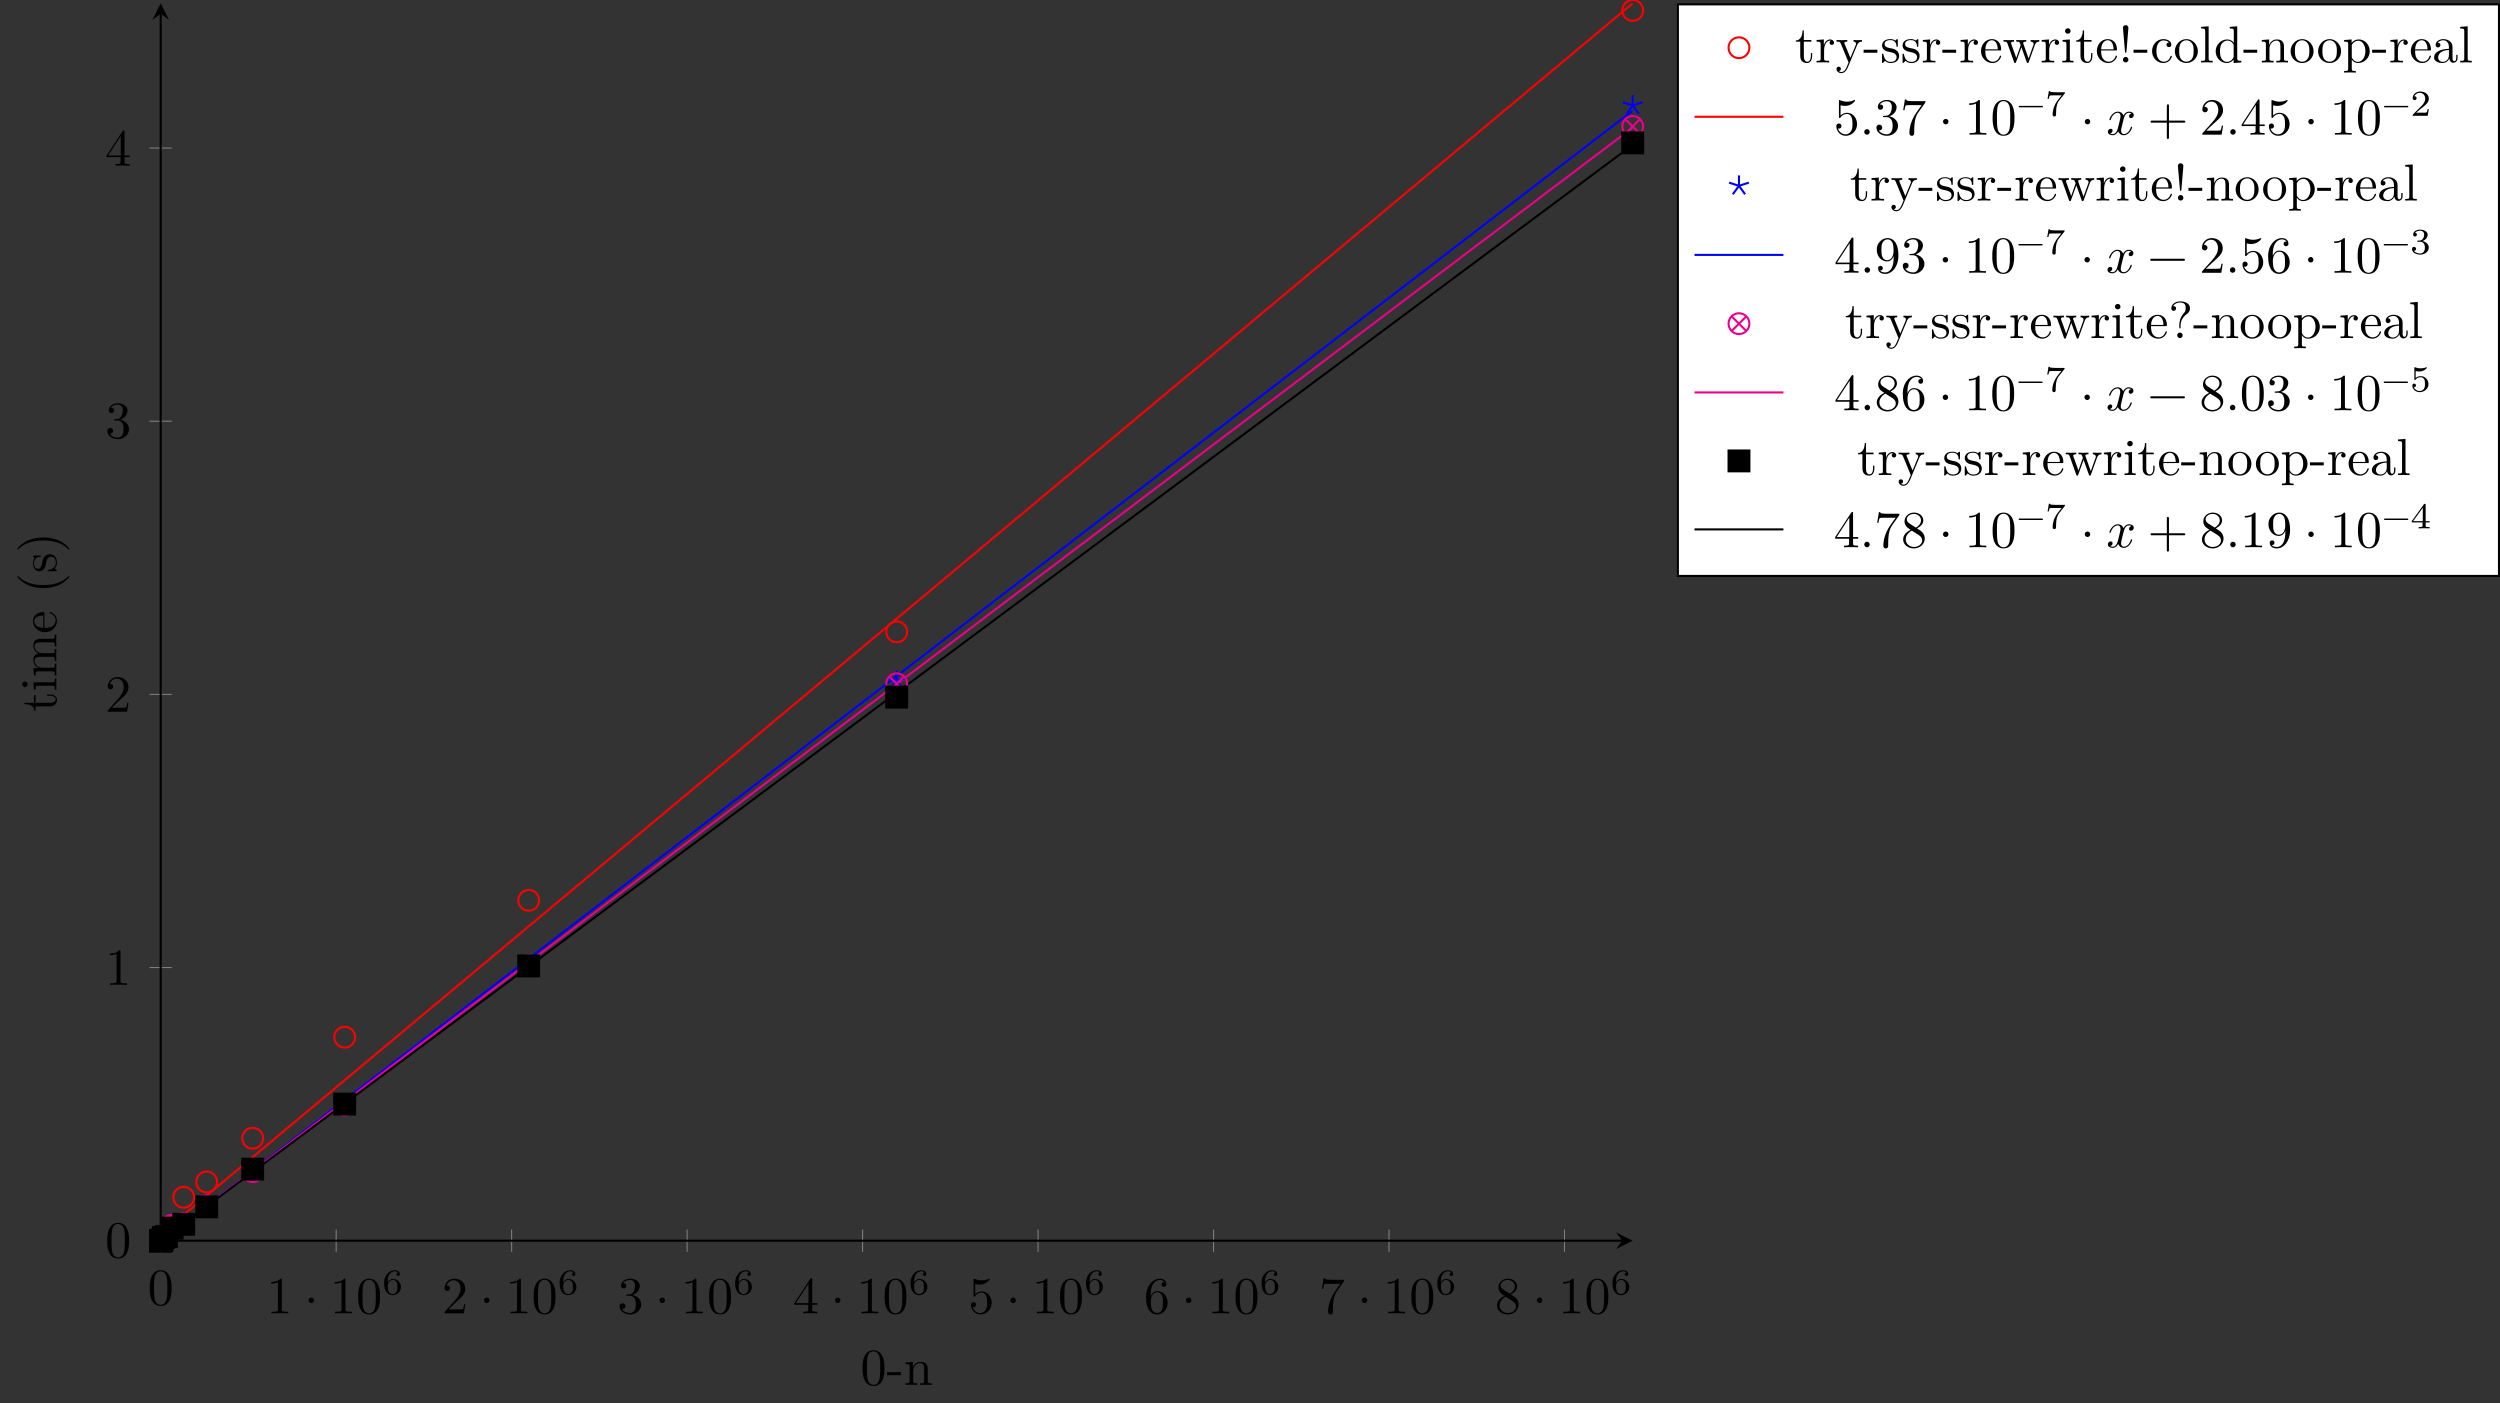 <?xml version="1.0" encoding="UTF-8"?>
<svg xmlns="http://www.w3.org/2000/svg" xmlns:xlink="http://www.w3.org/1999/xlink" width="478.428pt" height="268.57pt" viewBox="0 0 478.428 268.57" version="1.1">
<rect x="0" y="0" width="478.428" height="268.57" fill="#333333" stroke="none"/>
<defs>
<g>
<symbol overflow="visible" id="glyph0-0">
<path style="stroke:none;" d=""/>
</symbol>
<symbol overflow="visible" id="glyph0-1">
<path style="stroke:none;" d="M 4.578 -3.188 C 4.578 -3.984 4.531 -4.781 4.188 -5.516 C 3.734 -6.484 2.906 -6.641 2.5 -6.641 C 1.891 -6.641 1.172 -6.375 0.75 -5.453 C 0.438 -4.766 0.391 -3.984 0.391 -3.188 C 0.391 -2.438 0.422 -1.547 0.844 -0.781 C 1.266 0.016 2 0.219 2.484 0.219 C 3.016 0.219 3.781 0.016 4.219 -0.938 C 4.531 -1.625 4.578 -2.406 4.578 -3.188 Z M 3.766 -3.312 C 3.766 -2.562 3.766 -1.891 3.656 -1.25 C 3.5 -0.297 2.938 0 2.484 0 C 2.094 0 1.5 -0.25 1.328 -1.203 C 1.219 -1.797 1.219 -2.719 1.219 -3.312 C 1.219 -3.953 1.219 -4.609 1.297 -5.141 C 1.484 -6.328 2.234 -6.422 2.484 -6.422 C 2.812 -6.422 3.469 -6.234 3.656 -5.25 C 3.766 -4.688 3.766 -3.938 3.766 -3.312 Z M 3.766 -3.312 "/>
</symbol>
<symbol overflow="visible" id="glyph0-2">
<path style="stroke:none;" d="M 4.172 0 L 4.172 -0.312 L 3.859 -0.312 C 2.953 -0.312 2.938 -0.422 2.938 -0.781 L 2.938 -6.375 C 2.938 -6.625 2.938 -6.641 2.703 -6.641 C 2.078 -6 1.203 -6 0.891 -6 L 0.891 -5.688 C 1.094 -5.688 1.672 -5.688 2.188 -5.953 L 2.188 -0.781 C 2.188 -0.422 2.156 -0.312 1.266 -0.312 L 0.953 -0.312 L 0.953 0 C 1.297 -0.031 2.156 -0.031 2.562 -0.031 C 2.953 -0.031 3.828 -0.031 4.172 0 Z M 4.172 0 "/>
</symbol>
<symbol overflow="visible" id="glyph0-3">
<path style="stroke:none;" d="M 1.906 -2.5 C 1.906 -2.781 1.672 -3.016 1.391 -3.016 C 1.094 -3.016 0.859 -2.781 0.859 -2.5 C 0.859 -2.203 1.094 -1.969 1.391 -1.969 C 1.672 -1.969 1.906 -2.203 1.906 -2.5 Z M 1.906 -2.5 "/>
</symbol>
<symbol overflow="visible" id="glyph0-4">
<path style="stroke:none;" d="M 4.469 -1.734 L 4.234 -1.734 C 4.172 -1.438 4.109 -1 4 -0.844 C 3.938 -0.766 3.281 -0.766 3.062 -0.766 L 1.266 -0.766 L 2.328 -1.797 C 3.875 -3.172 4.469 -3.703 4.469 -4.703 C 4.469 -5.844 3.578 -6.641 2.359 -6.641 C 1.234 -6.641 0.5 -5.719 0.5 -4.828 C 0.5 -4.281 1 -4.281 1.031 -4.281 C 1.203 -4.281 1.547 -4.391 1.547 -4.812 C 1.547 -5.062 1.359 -5.328 1.016 -5.328 C 0.938 -5.328 0.922 -5.328 0.891 -5.312 C 1.109 -5.969 1.656 -6.328 2.234 -6.328 C 3.141 -6.328 3.562 -5.516 3.562 -4.703 C 3.562 -3.906 3.078 -3.125 2.516 -2.5 L 0.609 -0.375 C 0.5 -0.266 0.5 -0.234 0.5 0 L 4.203 0 Z M 4.469 -1.734 "/>
</symbol>
<symbol overflow="visible" id="glyph0-5">
<path style="stroke:none;" d="M 4.562 -1.703 C 4.562 -2.516 3.922 -3.297 2.891 -3.516 C 3.703 -3.781 4.281 -4.469 4.281 -5.266 C 4.281 -6.078 3.406 -6.641 2.453 -6.641 C 1.453 -6.641 0.688 -6.047 0.688 -5.281 C 0.688 -4.953 0.906 -4.766 1.203 -4.766 C 1.5 -4.766 1.703 -4.984 1.703 -5.281 C 1.703 -5.766 1.234 -5.766 1.094 -5.766 C 1.391 -6.266 2.047 -6.391 2.406 -6.391 C 2.828 -6.391 3.375 -6.172 3.375 -5.281 C 3.375 -5.156 3.344 -4.578 3.094 -4.141 C 2.797 -3.656 2.453 -3.625 2.203 -3.625 C 2.125 -3.609 1.891 -3.594 1.812 -3.594 C 1.734 -3.578 1.672 -3.562 1.672 -3.469 C 1.672 -3.359 1.734 -3.359 1.906 -3.359 L 2.344 -3.359 C 3.156 -3.359 3.531 -2.688 3.531 -1.703 C 3.531 -0.344 2.844 -0.062 2.406 -0.062 C 1.969 -0.062 1.219 -0.234 0.875 -0.812 C 1.219 -0.766 1.531 -0.984 1.531 -1.359 C 1.531 -1.719 1.266 -1.922 0.984 -1.922 C 0.734 -1.922 0.422 -1.781 0.422 -1.344 C 0.422 -0.438 1.344 0.219 2.438 0.219 C 3.656 0.219 4.562 -0.688 4.562 -1.703 Z M 4.562 -1.703 "/>
</symbol>
<symbol overflow="visible" id="glyph0-6">
<path style="stroke:none;" d="M 4.688 -1.641 L 4.688 -1.953 L 3.703 -1.953 L 3.703 -6.484 C 3.703 -6.688 3.703 -6.75 3.531 -6.75 C 3.453 -6.75 3.422 -6.75 3.344 -6.625 L 0.281 -1.953 L 0.281 -1.641 L 2.938 -1.641 L 2.938 -0.781 C 2.938 -0.422 2.906 -0.312 2.172 -0.312 L 1.969 -0.312 L 1.969 0 C 2.375 -0.031 2.891 -0.031 3.312 -0.031 C 3.734 -0.031 4.25 -0.031 4.672 0 L 4.672 -0.312 L 4.453 -0.312 C 3.719 -0.312 3.703 -0.422 3.703 -0.781 L 3.703 -1.641 Z M 2.984 -1.953 L 0.562 -1.953 L 2.984 -5.672 Z M 2.984 -1.953 "/>
</symbol>
<symbol overflow="visible" id="glyph0-7">
<path style="stroke:none;" d="M 4.469 -2 C 4.469 -3.188 3.656 -4.188 2.578 -4.188 C 2.109 -4.188 1.672 -4.031 1.312 -3.672 L 1.312 -5.625 C 1.516 -5.562 1.844 -5.5 2.156 -5.5 C 3.391 -5.5 4.094 -6.406 4.094 -6.531 C 4.094 -6.594 4.062 -6.641 3.984 -6.641 C 3.984 -6.641 3.953 -6.641 3.906 -6.609 C 3.703 -6.516 3.219 -6.312 2.547 -6.312 C 2.156 -6.312 1.688 -6.391 1.219 -6.594 C 1.141 -6.625 1.109 -6.625 1.109 -6.625 C 1 -6.625 1 -6.547 1 -6.391 L 1 -3.438 C 1 -3.266 1 -3.188 1.141 -3.188 C 1.219 -3.188 1.234 -3.203 1.281 -3.266 C 1.391 -3.422 1.75 -3.969 2.562 -3.969 C 3.078 -3.969 3.328 -3.516 3.406 -3.328 C 3.562 -2.953 3.594 -2.578 3.594 -2.078 C 3.594 -1.719 3.594 -1.125 3.344 -0.703 C 3.109 -0.312 2.734 -0.062 2.281 -0.062 C 1.562 -0.062 0.984 -0.594 0.812 -1.172 C 0.844 -1.172 0.875 -1.156 0.984 -1.156 C 1.312 -1.156 1.484 -1.406 1.484 -1.641 C 1.484 -1.891 1.312 -2.141 0.984 -2.141 C 0.844 -2.141 0.5 -2.062 0.5 -1.609 C 0.5 -0.75 1.188 0.219 2.297 0.219 C 3.453 0.219 4.469 -0.734 4.469 -2 Z M 4.469 -2 "/>
</symbol>
<symbol overflow="visible" id="glyph0-8">
<path style="stroke:none;" d="M 4.562 -2.031 C 4.562 -3.297 3.672 -4.25 2.562 -4.25 C 1.891 -4.25 1.516 -3.75 1.312 -3.266 L 1.312 -3.516 C 1.312 -6.031 2.547 -6.391 3.062 -6.391 C 3.297 -6.391 3.719 -6.328 3.938 -5.984 C 3.781 -5.984 3.391 -5.984 3.391 -5.547 C 3.391 -5.234 3.625 -5.078 3.844 -5.078 C 4 -5.078 4.312 -5.172 4.312 -5.562 C 4.312 -6.156 3.875 -6.641 3.047 -6.641 C 1.766 -6.641 0.422 -5.359 0.422 -3.156 C 0.422 -0.484 1.578 0.219 2.5 0.219 C 3.609 0.219 4.562 -0.719 4.562 -2.031 Z M 3.656 -2.047 C 3.656 -1.562 3.656 -1.062 3.484 -0.703 C 3.188 -0.109 2.734 -0.062 2.5 -0.062 C 1.875 -0.062 1.578 -0.656 1.516 -0.812 C 1.328 -1.281 1.328 -2.078 1.328 -2.25 C 1.328 -3.031 1.656 -4.031 2.547 -4.031 C 2.719 -4.031 3.172 -4.031 3.484 -3.406 C 3.656 -3.047 3.656 -2.531 3.656 -2.047 Z M 3.656 -2.047 "/>
</symbol>
<symbol overflow="visible" id="glyph0-9">
<path style="stroke:none;" d="M 4.828 -6.422 L 2.406 -6.422 C 1.203 -6.422 1.172 -6.547 1.141 -6.734 L 0.891 -6.734 L 0.562 -4.688 L 0.812 -4.688 C 0.844 -4.844 0.922 -5.469 1.062 -5.594 C 1.125 -5.656 1.906 -5.656 2.031 -5.656 L 4.094 -5.656 L 2.984 -4.078 C 2.078 -2.734 1.75 -1.344 1.75 -0.328 C 1.75 -0.234 1.75 0.219 2.219 0.219 C 2.672 0.219 2.672 -0.234 2.672 -0.328 L 2.672 -0.844 C 2.672 -1.391 2.703 -1.938 2.781 -2.469 C 2.828 -2.703 2.953 -3.562 3.406 -4.172 L 4.75 -6.078 C 4.828 -6.188 4.828 -6.203 4.828 -6.422 Z M 4.828 -6.422 "/>
</symbol>
<symbol overflow="visible" id="glyph0-10">
<path style="stroke:none;" d="M 4.562 -1.672 C 4.562 -2.031 4.453 -2.484 4.062 -2.906 C 3.875 -3.109 3.719 -3.203 3.078 -3.609 C 3.797 -3.984 4.281 -4.5 4.281 -5.156 C 4.281 -6.078 3.406 -6.641 2.5 -6.641 C 1.5 -6.641 0.688 -5.906 0.688 -4.969 C 0.688 -4.797 0.703 -4.344 1.125 -3.875 C 1.234 -3.766 1.609 -3.516 1.859 -3.344 C 1.281 -3.047 0.422 -2.5 0.422 -1.5 C 0.422 -0.453 1.438 0.219 2.484 0.219 C 3.609 0.219 4.562 -0.609 4.562 -1.672 Z M 3.844 -5.156 C 3.844 -4.578 3.453 -4.109 2.859 -3.766 L 1.625 -4.562 C 1.172 -4.859 1.125 -5.188 1.125 -5.359 C 1.125 -5.969 1.781 -6.391 2.484 -6.391 C 3.203 -6.391 3.844 -5.875 3.844 -5.156 Z M 4.062 -1.312 C 4.062 -0.578 3.312 -0.062 2.5 -0.062 C 1.641 -0.062 0.922 -0.672 0.922 -1.5 C 0.922 -2.078 1.234 -2.719 2.078 -3.188 L 3.312 -2.406 C 3.594 -2.219 4.062 -1.922 4.062 -1.312 Z M 4.062 -1.312 "/>
</symbol>
<symbol overflow="visible" id="glyph0-11">
<path style="stroke:none;" d="M 1.906 -0.531 C 1.906 -0.812 1.672 -1.062 1.391 -1.062 C 1.094 -1.062 0.859 -0.812 0.859 -0.531 C 0.859 -0.234 1.094 0 1.391 0 C 1.672 0 1.906 -0.234 1.906 -0.531 Z M 1.906 -0.531 "/>
</symbol>
<symbol overflow="visible" id="glyph0-12">
<path style="stroke:none;" d="M 5.25 -3.75 C 5.25 -4.266 4.672 -4.406 4.328 -4.406 C 3.75 -4.406 3.406 -3.875 3.281 -3.656 C 3.031 -4.312 2.5 -4.406 2.203 -4.406 C 1.172 -4.406 0.594 -3.125 0.594 -2.875 C 0.594 -2.766 0.719 -2.766 0.719 -2.766 C 0.797 -2.766 0.828 -2.797 0.844 -2.875 C 1.188 -3.938 1.844 -4.188 2.188 -4.188 C 2.375 -4.188 2.719 -4.094 2.719 -3.516 C 2.719 -3.203 2.547 -2.547 2.188 -1.141 C 2.031 -0.531 1.672 -0.109 1.234 -0.109 C 1.172 -0.109 0.953 -0.109 0.734 -0.234 C 0.984 -0.297 1.203 -0.5 1.203 -0.781 C 1.203 -1.047 0.984 -1.125 0.844 -1.125 C 0.531 -1.125 0.297 -0.875 0.297 -0.547 C 0.297 -0.094 0.781 0.109 1.219 0.109 C 1.891 0.109 2.25 -0.594 2.266 -0.641 C 2.391 -0.281 2.75 0.109 3.344 0.109 C 4.375 0.109 4.938 -1.172 4.938 -1.422 C 4.938 -1.531 4.859 -1.531 4.828 -1.531 C 4.734 -1.531 4.719 -1.484 4.688 -1.422 C 4.359 -0.344 3.688 -0.109 3.375 -0.109 C 2.984 -0.109 2.828 -0.422 2.828 -0.766 C 2.828 -0.984 2.875 -1.203 2.984 -1.641 L 3.328 -3.016 C 3.391 -3.266 3.625 -4.188 4.312 -4.188 C 4.359 -4.188 4.609 -4.188 4.812 -4.062 C 4.531 -4 4.344 -3.766 4.344 -3.516 C 4.344 -3.359 4.453 -3.172 4.719 -3.172 C 4.938 -3.172 5.25 -3.344 5.25 -3.75 Z M 5.25 -3.75 "/>
</symbol>
<symbol overflow="visible" id="glyph0-13">
<path style="stroke:none;" d="M 7.203 -2.5 C 7.203 -2.609 7.109 -2.688 7 -2.688 L 4.078 -2.688 L 4.078 -5.609 C 4.078 -5.719 3.984 -5.812 3.875 -5.812 C 3.766 -5.812 3.672 -5.719 3.672 -5.609 L 3.672 -2.688 L 0.75 -2.688 C 0.641 -2.688 0.562 -2.609 0.562 -2.5 C 0.562 -2.375 0.641 -2.297 0.75 -2.297 L 3.672 -2.297 L 3.672 0.625 C 3.672 0.734 3.766 0.828 3.875 0.828 C 3.984 0.828 4.078 0.734 4.078 0.625 L 4.078 -2.297 L 7 -2.297 C 7.109 -2.297 7.203 -2.375 7.203 -2.5 Z M 7.203 -2.5 "/>
</symbol>
<symbol overflow="visible" id="glyph0-14">
<path style="stroke:none;" d="M 4.562 -3.281 C 4.562 -5.969 3.406 -6.641 2.516 -6.641 C 1.969 -6.641 1.484 -6.453 1.062 -6.016 C 0.641 -5.562 0.422 -5.141 0.422 -4.391 C 0.422 -3.156 1.297 -2.172 2.406 -2.172 C 3.016 -2.172 3.422 -2.594 3.656 -3.172 L 3.656 -2.844 C 3.656 -0.516 2.625 -0.062 2.047 -0.062 C 1.875 -0.062 1.328 -0.078 1.062 -0.422 C 1.5 -0.422 1.578 -0.703 1.578 -0.875 C 1.578 -1.188 1.344 -1.328 1.125 -1.328 C 0.969 -1.328 0.672 -1.25 0.672 -0.859 C 0.672 -0.188 1.203 0.219 2.047 0.219 C 3.344 0.219 4.562 -1.141 4.562 -3.281 Z M 3.641 -4.203 C 3.641 -3.375 3.297 -2.406 2.422 -2.406 C 2.266 -2.406 1.797 -2.406 1.5 -3.031 C 1.312 -3.406 1.312 -3.891 1.312 -4.391 C 1.312 -4.922 1.312 -5.391 1.531 -5.766 C 1.797 -6.266 2.172 -6.391 2.516 -6.391 C 2.984 -6.391 3.312 -6.047 3.484 -5.609 C 3.594 -5.281 3.641 -4.656 3.641 -4.203 Z M 3.641 -4.203 "/>
</symbol>
<symbol overflow="visible" id="glyph0-15">
<path style="stroke:none;" d="M 7.203 -2.5 C 7.203 -2.609 7.109 -2.688 7 -2.688 L 0.75 -2.688 C 0.641 -2.688 0.562 -2.609 0.562 -2.5 C 0.562 -2.375 0.641 -2.297 0.75 -2.297 L 7 -2.297 C 7.109 -2.297 7.203 -2.375 7.203 -2.5 Z M 7.203 -2.5 "/>
</symbol>
<symbol overflow="visible" id="glyph1-0">
<path style="stroke:none;" d=""/>
</symbol>
<symbol overflow="visible" id="glyph1-1">
<path style="stroke:none;" d="M 3.594 -1.422 C 3.594 -2.312 2.891 -2.969 2.062 -2.969 C 1.516 -2.969 1.203 -2.594 1.047 -2.281 C 1.047 -2.859 1.094 -3.375 1.359 -3.797 C 1.594 -4.172 1.984 -4.438 2.422 -4.438 C 2.641 -4.438 2.906 -4.375 3.047 -4.188 C 2.875 -4.172 2.734 -4.062 2.734 -3.859 C 2.734 -3.688 2.844 -3.531 3.062 -3.531 C 3.266 -3.531 3.391 -3.672 3.391 -3.875 C 3.391 -4.281 3.094 -4.641 2.406 -4.641 C 1.406 -4.641 0.375 -3.719 0.375 -2.219 C 0.375 -0.406 1.234 0.141 2 0.141 C 2.844 0.141 3.594 -0.516 3.594 -1.422 Z M 2.922 -1.422 C 2.922 -1.031 2.922 -0.734 2.734 -0.469 C 2.562 -0.219 2.344 -0.078 2 -0.078 C 1.641 -0.078 1.375 -0.281 1.234 -0.594 C 1.125 -0.797 1.062 -1.156 1.062 -1.578 C 1.062 -2.25 1.469 -2.766 2.031 -2.766 C 2.359 -2.766 2.562 -2.641 2.75 -2.391 C 2.906 -2.125 2.922 -1.828 2.922 -1.422 Z M 2.922 -1.422 "/>
</symbol>
<symbol overflow="visible" id="glyph1-2">
<path style="stroke:none;" d="M 5.047 -1.75 C 5.047 -1.828 4.984 -1.891 4.906 -1.891 L 0.531 -1.891 C 0.453 -1.891 0.391 -1.828 0.391 -1.75 C 0.391 -1.672 0.453 -1.609 0.531 -1.609 L 4.906 -1.609 C 4.984 -1.609 5.047 -1.672 5.047 -1.75 Z M 5.047 -1.75 "/>
</symbol>
<symbol overflow="visible" id="glyph1-3">
<path style="stroke:none;" d="M 3.812 -4.5 L 1.984 -4.5 C 1.703 -4.5 1.625 -4.5 1.375 -4.531 C 1 -4.547 0.984 -4.609 0.969 -4.719 L 0.734 -4.719 L 0.484 -3.234 L 0.719 -3.234 C 0.734 -3.328 0.812 -3.797 0.922 -3.859 C 0.984 -3.906 1.547 -3.906 1.641 -3.906 L 3.172 -3.906 L 2.438 -2.984 C 1.531 -1.781 1.453 -0.672 1.453 -0.266 C 1.453 -0.188 1.453 0.141 1.781 0.141 C 2.109 0.141 2.109 -0.172 2.109 -0.266 L 2.109 -0.547 C 2.109 -1.906 2.391 -2.516 2.688 -2.906 L 3.734 -4.219 C 3.812 -4.297 3.812 -4.312 3.812 -4.5 Z M 3.812 -4.5 "/>
</symbol>
<symbol overflow="visible" id="glyph1-4">
<path style="stroke:none;" d="M 3.531 -1.266 L 3.297 -1.266 C 3.266 -1.125 3.203 -0.703 3.109 -0.641 C 3.047 -0.594 2.516 -0.594 2.422 -0.594 L 1.125 -0.594 C 1.859 -1.25 2.109 -1.438 2.531 -1.766 C 3.047 -2.172 3.531 -2.609 3.531 -3.281 C 3.531 -4.125 2.781 -4.641 1.891 -4.641 C 1.031 -4.641 0.438 -4.031 0.438 -3.391 C 0.438 -3.031 0.734 -3 0.812 -3 C 0.984 -3 1.188 -3.109 1.188 -3.359 C 1.188 -3.5 1.125 -3.734 0.766 -3.734 C 0.984 -4.234 1.453 -4.391 1.781 -4.391 C 2.484 -4.391 2.844 -3.844 2.844 -3.281 C 2.844 -2.672 2.422 -2.188 2.188 -1.938 L 0.516 -0.266 C 0.438 -0.203 0.438 -0.203 0.438 0 L 3.312 0 Z M 3.531 -1.266 "/>
</symbol>
<symbol overflow="visible" id="glyph1-5">
<path style="stroke:none;" d="M 3.594 -1.203 C 3.594 -1.75 3.141 -2.297 2.375 -2.453 C 3.109 -2.719 3.375 -3.25 3.375 -3.672 C 3.375 -4.219 2.734 -4.641 1.969 -4.641 C 1.188 -4.641 0.594 -4.266 0.594 -3.703 C 0.594 -3.469 0.75 -3.328 0.953 -3.328 C 1.172 -3.328 1.312 -3.5 1.312 -3.688 C 1.312 -3.891 1.172 -4.031 0.953 -4.047 C 1.203 -4.359 1.688 -4.438 1.938 -4.438 C 2.25 -4.438 2.703 -4.281 2.703 -3.672 C 2.703 -3.375 2.594 -3.062 2.422 -2.844 C 2.188 -2.578 1.984 -2.562 1.641 -2.547 C 1.469 -2.531 1.453 -2.531 1.422 -2.516 C 1.422 -2.516 1.344 -2.5 1.344 -2.438 C 1.344 -2.328 1.406 -2.328 1.531 -2.328 L 1.906 -2.328 C 2.453 -2.328 2.844 -1.953 2.844 -1.203 C 2.844 -0.344 2.344 -0.078 1.938 -0.078 C 1.656 -0.078 1.047 -0.156 0.75 -0.578 C 1.078 -0.594 1.156 -0.812 1.156 -0.969 C 1.156 -1.188 0.984 -1.344 0.766 -1.344 C 0.578 -1.344 0.375 -1.234 0.375 -0.938 C 0.375 -0.281 1.109 0.141 1.953 0.141 C 2.922 0.141 3.594 -0.516 3.594 -1.203 Z M 3.594 -1.203 "/>
</symbol>
<symbol overflow="visible" id="glyph1-6">
<path style="stroke:none;" d="M 3.531 -1.406 C 3.531 -2.188 2.922 -2.922 2.062 -2.922 C 1.75 -2.922 1.391 -2.844 1.078 -2.578 L 1.078 -3.891 C 1.438 -3.812 1.641 -3.812 1.766 -3.812 C 2.688 -3.812 3.234 -4.438 3.234 -4.547 C 3.234 -4.609 3.172 -4.641 3.141 -4.641 C 3.141 -4.641 3.109 -4.641 3.094 -4.609 C 2.922 -4.547 2.547 -4.422 2.031 -4.422 C 1.844 -4.422 1.469 -4.422 1.016 -4.609 C 0.938 -4.641 0.922 -4.641 0.922 -4.641 C 0.828 -4.641 0.828 -4.562 0.828 -4.453 L 0.828 -2.391 C 0.828 -2.266 0.828 -2.188 0.938 -2.188 C 1 -2.188 1.016 -2.203 1.078 -2.281 C 1.391 -2.672 1.812 -2.719 2.047 -2.719 C 2.469 -2.719 2.656 -2.391 2.703 -2.328 C 2.828 -2.109 2.859 -1.844 2.859 -1.438 C 2.859 -1.219 2.859 -0.812 2.656 -0.5 C 2.484 -0.25 2.172 -0.078 1.844 -0.078 C 1.391 -0.078 0.922 -0.328 0.734 -0.797 C 1 -0.781 1.141 -0.953 1.141 -1.141 C 1.141 -1.438 0.875 -1.5 0.797 -1.5 C 0.797 -1.5 0.438 -1.5 0.438 -1.125 C 0.438 -0.484 1.016 0.141 1.844 0.141 C 2.75 0.141 3.531 -0.531 3.531 -1.406 Z M 3.531 -1.406 "/>
</symbol>
<symbol overflow="visible" id="glyph1-7">
<path style="stroke:none;" d="M 3.688 -1.141 L 3.688 -1.391 L 2.922 -1.391 L 2.922 -4.516 C 2.922 -4.656 2.922 -4.703 2.766 -4.703 C 2.688 -4.703 2.656 -4.703 2.578 -4.609 L 0.266 -1.391 L 0.266 -1.141 L 2.328 -1.141 L 2.328 -0.578 C 2.328 -0.328 2.328 -0.25 1.766 -0.25 L 1.578 -0.25 L 1.578 0 L 2.625 -0.031 L 3.672 0 L 3.672 -0.25 L 3.484 -0.25 C 2.922 -0.25 2.922 -0.328 2.922 -0.578 L 2.922 -1.141 Z M 2.375 -1.391 L 0.531 -1.391 L 2.375 -3.953 Z M 2.375 -1.391 "/>
</symbol>
<symbol overflow="visible" id="glyph2-0">
<path style="stroke:none;" d=""/>
</symbol>
<symbol overflow="visible" id="glyph2-1">
<path style="stroke:none;" d="M 4.578 -3.188 C 4.578 -3.984 4.531 -4.781 4.188 -5.516 C 3.734 -6.484 2.906 -6.641 2.5 -6.641 C 1.891 -6.641 1.172 -6.375 0.75 -5.453 C 0.438 -4.766 0.391 -3.984 0.391 -3.188 C 0.391 -2.438 0.422 -1.547 0.844 -0.781 C 1.266 0.016 2 0.219 2.484 0.219 C 3.016 0.219 3.781 0.016 4.219 -0.938 C 4.531 -1.625 4.578 -2.406 4.578 -3.188 Z M 3.766 -3.312 C 3.766 -2.562 3.766 -1.891 3.656 -1.25 C 3.5 -0.297 2.938 0 2.484 0 C 2.094 0 1.5 -0.25 1.328 -1.203 C 1.219 -1.797 1.219 -2.719 1.219 -3.312 C 1.219 -3.953 1.219 -4.609 1.297 -5.141 C 1.484 -6.328 2.234 -6.422 2.484 -6.422 C 2.812 -6.422 3.469 -6.234 3.656 -5.25 C 3.766 -4.688 3.766 -3.938 3.766 -3.312 Z M 3.766 -3.312 "/>
</symbol>
<symbol overflow="visible" id="glyph2-2">
<path style="stroke:none;" d="M 2.75 -1.859 L 2.75 -2.438 L 0.109 -2.438 L 0.109 -1.859 Z M 2.75 -1.859 "/>
</symbol>
<symbol overflow="visible" id="glyph2-3">
<path style="stroke:none;" d="M 5.328 0 L 5.328 -0.312 C 4.812 -0.312 4.562 -0.312 4.562 -0.609 L 4.562 -2.516 C 4.562 -3.375 4.562 -3.672 4.25 -4.031 C 4.109 -4.203 3.781 -4.406 3.203 -4.406 C 2.469 -4.406 2 -3.984 1.719 -3.359 L 1.719 -4.406 L 0.312 -4.297 L 0.312 -3.984 C 1.016 -3.984 1.094 -3.922 1.094 -3.422 L 1.094 -0.75 C 1.094 -0.312 0.984 -0.312 0.312 -0.312 L 0.312 0 L 1.453 -0.031 L 2.562 0 L 2.562 -0.312 C 1.891 -0.312 1.781 -0.312 1.781 -0.75 L 1.781 -2.594 C 1.781 -3.625 2.5 -4.188 3.125 -4.188 C 3.766 -4.188 3.875 -3.656 3.875 -3.078 L 3.875 -0.75 C 3.875 -0.312 3.766 -0.312 3.094 -0.312 L 3.094 0 L 4.219 -0.031 Z M 5.328 0 "/>
</symbol>
<symbol overflow="visible" id="glyph2-4">
<path style="stroke:none;" d="M 3.312 -1.234 L 3.312 -1.797 L 3.062 -1.797 L 3.062 -1.25 C 3.062 -0.516 2.766 -0.141 2.391 -0.141 C 1.719 -0.141 1.719 -1.047 1.719 -1.219 L 1.719 -3.984 L 3.156 -3.984 L 3.156 -4.297 L 1.719 -4.297 L 1.719 -6.125 L 1.469 -6.125 C 1.469 -5.312 1.172 -4.25 0.188 -4.203 L 0.188 -3.984 L 1.031 -3.984 L 1.031 -1.234 C 1.031 -0.016 1.969 0.109 2.328 0.109 C 3.031 0.109 3.312 -0.594 3.312 -1.234 Z M 3.312 -1.234 "/>
</symbol>
<symbol overflow="visible" id="glyph2-5">
<path style="stroke:none;" d="M 3.625 -3.797 C 3.625 -4.109 3.312 -4.406 2.891 -4.406 C 2.156 -4.406 1.797 -3.734 1.672 -3.312 L 1.672 -4.406 L 0.281 -4.297 L 0.281 -3.984 C 0.984 -3.984 1.062 -3.922 1.062 -3.422 L 1.062 -0.75 C 1.062 -0.312 0.953 -0.312 0.281 -0.312 L 0.281 0 L 1.422 -0.031 C 1.812 -0.031 2.281 -0.031 2.688 0 L 2.688 -0.312 L 2.469 -0.312 C 1.734 -0.312 1.719 -0.422 1.719 -0.781 L 1.719 -2.312 C 1.719 -3.297 2.141 -4.188 2.891 -4.188 C 2.953 -4.188 2.984 -4.188 3 -4.172 C 2.969 -4.172 2.766 -4.047 2.766 -3.781 C 2.766 -3.516 2.984 -3.359 3.203 -3.359 C 3.375 -3.359 3.625 -3.484 3.625 -3.797 Z M 3.625 -3.797 "/>
</symbol>
<symbol overflow="visible" id="glyph2-6">
<path style="stroke:none;" d="M 5.062 -3.984 L 5.062 -4.297 C 4.828 -4.281 4.547 -4.266 4.312 -4.266 L 3.453 -4.297 L 3.453 -3.984 C 3.766 -3.984 3.922 -3.812 3.922 -3.562 C 3.922 -3.453 3.906 -3.438 3.859 -3.312 L 2.844 -0.875 L 1.75 -3.547 C 1.703 -3.656 1.688 -3.688 1.688 -3.734 C 1.688 -3.984 2.047 -3.984 2.25 -3.984 L 2.25 -4.297 L 1.156 -4.266 C 0.891 -4.266 0.484 -4.281 0.188 -4.297 L 0.188 -3.984 C 0.672 -3.984 0.859 -3.984 1 -3.641 L 2.5 0 L 2.25 0.594 C 2.031 1.141 1.75 1.828 1.109 1.828 C 1.062 1.828 0.828 1.828 0.641 1.641 C 0.953 1.609 1.031 1.391 1.031 1.219 C 1.031 0.969 0.844 0.812 0.609 0.812 C 0.406 0.812 0.188 0.938 0.188 1.234 C 0.188 1.688 0.609 2.047 1.109 2.047 C 1.734 2.047 2.141 1.469 2.375 0.906 L 4.141 -3.344 C 4.391 -3.984 4.906 -3.984 5.062 -3.984 Z M 5.062 -3.984 "/>
</symbol>
<symbol overflow="visible" id="glyph2-7">
<path style="stroke:none;" d="M 3.594 -1.281 C 3.594 -1.797 3.297 -2.109 3.172 -2.219 C 2.844 -2.547 2.453 -2.625 2.031 -2.703 C 1.469 -2.812 0.812 -2.938 0.812 -3.516 C 0.812 -3.875 1.062 -4.281 1.922 -4.281 C 3.016 -4.281 3.078 -3.375 3.094 -3.078 C 3.094 -2.984 3.203 -2.984 3.203 -2.984 C 3.344 -2.984 3.344 -3.031 3.344 -3.219 L 3.344 -4.234 C 3.344 -4.391 3.344 -4.469 3.234 -4.469 C 3.188 -4.469 3.156 -4.469 3.031 -4.344 C 3 -4.312 2.906 -4.219 2.859 -4.188 C 2.484 -4.469 2.078 -4.469 1.922 -4.469 C 0.703 -4.469 0.328 -3.797 0.328 -3.234 C 0.328 -2.891 0.484 -2.609 0.75 -2.391 C 1.078 -2.141 1.359 -2.078 2.078 -1.938 C 2.297 -1.891 3.109 -1.734 3.109 -1.016 C 3.109 -0.516 2.766 -0.109 1.984 -0.109 C 1.141 -0.109 0.781 -0.672 0.594 -1.531 C 0.562 -1.656 0.562 -1.688 0.453 -1.688 C 0.328 -1.688 0.328 -1.625 0.328 -1.453 L 0.328 -0.125 C 0.328 0.047 0.328 0.109 0.438 0.109 C 0.484 0.109 0.5 0.094 0.688 -0.094 C 0.703 -0.109 0.703 -0.125 0.891 -0.312 C 1.328 0.094 1.781 0.109 1.984 0.109 C 3.125 0.109 3.594 -0.562 3.594 -1.281 Z M 3.594 -1.281 "/>
</symbol>
<symbol overflow="visible" id="glyph2-8">
<path style="stroke:none;" d="M 4.141 -1.188 C 4.141 -1.281 4.062 -1.312 4 -1.312 C 3.922 -1.312 3.891 -1.25 3.875 -1.172 C 3.531 -0.141 2.625 -0.141 2.531 -0.141 C 2.031 -0.141 1.641 -0.438 1.406 -0.812 C 1.109 -1.281 1.109 -1.938 1.109 -2.297 L 3.891 -2.297 C 4.109 -2.297 4.141 -2.297 4.141 -2.516 C 4.141 -3.5 3.594 -4.469 2.359 -4.469 C 1.203 -4.469 0.281 -3.438 0.281 -2.188 C 0.281 -0.859 1.328 0.109 2.469 0.109 C 3.688 0.109 4.141 -1 4.141 -1.188 Z M 3.484 -2.516 L 1.109 -2.516 C 1.172 -4 2.016 -4.25 2.359 -4.25 C 3.375 -4.25 3.484 -2.906 3.484 -2.516 Z M 3.484 -2.516 "/>
</symbol>
<symbol overflow="visible" id="glyph2-9">
<path style="stroke:none;" d="M 7.016 -3.984 L 7.016 -4.297 C 6.781 -4.281 6.5 -4.266 6.281 -4.266 L 5.359 -4.297 L 5.359 -3.984 C 5.719 -3.984 5.938 -3.797 5.938 -3.516 C 5.938 -3.453 5.938 -3.422 5.875 -3.297 L 4.969 -0.75 L 3.984 -3.531 C 3.953 -3.656 3.938 -3.672 3.938 -3.719 C 3.938 -3.984 4.328 -3.984 4.531 -3.984 L 4.531 -4.297 L 3.484 -4.266 C 3.188 -4.266 2.906 -4.281 2.609 -4.297 L 2.609 -3.984 C 2.969 -3.984 3.125 -3.969 3.234 -3.844 C 3.281 -3.781 3.391 -3.484 3.453 -3.297 L 2.609 -0.875 L 1.656 -3.531 C 1.609 -3.656 1.609 -3.672 1.609 -3.719 C 1.609 -3.984 2 -3.984 2.188 -3.984 L 2.188 -4.297 L 1.109 -4.266 L 0.172 -4.297 L 0.172 -3.984 C 0.672 -3.984 0.797 -3.953 0.922 -3.641 L 2.172 -0.109 C 2.219 0.031 2.25 0.109 2.375 0.109 C 2.516 0.109 2.531 0.047 2.578 -0.094 L 3.594 -2.906 L 4.609 -0.078 C 4.641 0.031 4.672 0.109 4.812 0.109 C 4.938 0.109 4.969 0.016 5 -0.078 L 6.172 -3.344 C 6.344 -3.844 6.656 -3.984 7.016 -3.984 Z M 7.016 -3.984 "/>
</symbol>
<symbol overflow="visible" id="glyph2-10">
<path style="stroke:none;" d="M 2.469 0 L 2.469 -0.312 C 1.797 -0.312 1.766 -0.359 1.766 -0.75 L 1.766 -4.406 L 0.375 -4.297 L 0.375 -3.984 C 1.016 -3.984 1.109 -3.922 1.109 -3.438 L 1.109 -0.75 C 1.109 -0.312 1 -0.312 0.328 -0.312 L 0.328 0 L 1.422 -0.031 C 1.781 -0.031 2.125 -0.016 2.469 0 Z M 1.906 -6.016 C 1.906 -6.297 1.688 -6.547 1.391 -6.547 C 1.047 -6.547 0.844 -6.266 0.844 -6.016 C 0.844 -5.75 1.078 -5.5 1.375 -5.5 C 1.719 -5.5 1.906 -5.766 1.906 -6.016 Z M 1.906 -6.016 "/>
</symbol>
<symbol overflow="visible" id="glyph2-11">
<path style="stroke:none;" d="M 1.906 -6.625 C 1.906 -6.953 1.641 -7.141 1.391 -7.141 C 1.125 -7.141 0.859 -6.953 0.859 -6.625 L 1.25 -2.094 C 1.25 -1.938 1.266 -1.859 1.391 -1.859 C 1.484 -1.859 1.516 -1.906 1.531 -2.078 Z M 1.906 -0.531 C 1.906 -0.812 1.672 -1.062 1.391 -1.062 C 1.094 -1.062 0.859 -0.812 0.859 -0.531 C 0.859 -0.234 1.094 0 1.391 0 C 1.672 0 1.906 -0.234 1.906 -0.531 Z M 1.906 -0.531 "/>
</symbol>
<symbol overflow="visible" id="glyph2-12">
<path style="stroke:none;" d="M 4.141 -1.188 C 4.141 -1.281 4.031 -1.281 4 -1.281 C 3.922 -1.281 3.891 -1.25 3.875 -1.188 C 3.594 -0.266 2.938 -0.141 2.578 -0.141 C 2.047 -0.141 1.172 -0.562 1.172 -2.172 C 1.172 -3.797 1.984 -4.219 2.516 -4.219 C 2.609 -4.219 3.234 -4.203 3.578 -3.844 C 3.172 -3.812 3.109 -3.516 3.109 -3.391 C 3.109 -3.125 3.297 -2.938 3.562 -2.938 C 3.828 -2.938 4.031 -3.094 4.031 -3.406 C 4.031 -4.078 3.266 -4.469 2.5 -4.469 C 1.25 -4.469 0.344 -3.391 0.344 -2.156 C 0.344 -0.875 1.328 0.109 2.484 0.109 C 3.812 0.109 4.141 -1.094 4.141 -1.188 Z M 4.141 -1.188 "/>
</symbol>
<symbol overflow="visible" id="glyph2-13">
<path style="stroke:none;" d="M 4.688 -2.141 C 4.688 -3.406 3.703 -4.469 2.5 -4.469 C 1.25 -4.469 0.281 -3.375 0.281 -2.141 C 0.281 -0.844 1.312 0.109 2.484 0.109 C 3.688 0.109 4.688 -0.875 4.688 -2.141 Z M 3.875 -2.219 C 3.875 -1.859 3.875 -1.312 3.656 -0.875 C 3.422 -0.422 2.984 -0.141 2.5 -0.141 C 2.062 -0.141 1.625 -0.344 1.359 -0.812 C 1.109 -1.25 1.109 -1.859 1.109 -2.219 C 1.109 -2.609 1.109 -3.141 1.344 -3.578 C 1.609 -4.031 2.078 -4.25 2.484 -4.25 C 2.922 -4.25 3.344 -4.031 3.609 -3.594 C 3.875 -3.172 3.875 -2.594 3.875 -2.219 Z M 3.875 -2.219 "/>
</symbol>
<symbol overflow="visible" id="glyph2-14">
<path style="stroke:none;" d="M 2.547 0 L 2.547 -0.312 C 1.875 -0.312 1.766 -0.312 1.766 -0.75 L 1.766 -6.922 L 0.328 -6.812 L 0.328 -6.5 C 1.031 -6.5 1.109 -6.438 1.109 -5.938 L 1.109 -0.75 C 1.109 -0.312 1 -0.312 0.328 -0.312 L 0.328 0 L 1.438 -0.031 Z M 2.547 0 "/>
</symbol>
<symbol overflow="visible" id="glyph2-15">
<path style="stroke:none;" d="M 5.25 0 L 5.25 -0.312 C 4.562 -0.312 4.469 -0.375 4.469 -0.875 L 4.469 -6.922 L 3.047 -6.812 L 3.047 -6.5 C 3.734 -6.5 3.812 -6.438 3.812 -5.938 L 3.812 -3.781 C 3.531 -4.141 3.094 -4.406 2.562 -4.406 C 1.391 -4.406 0.344 -3.422 0.344 -2.141 C 0.344 -0.875 1.312 0.109 2.453 0.109 C 3.094 0.109 3.531 -0.234 3.781 -0.547 L 3.781 0.109 Z M 3.781 -1.172 C 3.781 -1 3.781 -0.984 3.672 -0.812 C 3.375 -0.328 2.938 -0.109 2.5 -0.109 C 2.047 -0.109 1.688 -0.375 1.453 -0.75 C 1.203 -1.156 1.172 -1.719 1.172 -2.141 C 1.172 -2.5 1.188 -3.094 1.469 -3.547 C 1.688 -3.859 2.062 -4.188 2.609 -4.188 C 2.953 -4.188 3.375 -4.031 3.672 -3.594 C 3.781 -3.422 3.781 -3.406 3.781 -3.219 Z M 3.781 -1.172 "/>
</symbol>
<symbol overflow="visible" id="glyph2-16">
<path style="stroke:none;" d="M 5.188 -2.156 C 5.188 -3.422 4.234 -4.406 3.109 -4.406 C 2.328 -4.406 1.906 -3.969 1.719 -3.75 L 1.719 -4.406 L 0.281 -4.297 L 0.281 -3.984 C 0.984 -3.984 1.062 -3.922 1.062 -3.484 L 1.062 1.172 C 1.062 1.625 0.953 1.625 0.281 1.625 L 0.281 1.938 L 1.391 1.906 L 2.516 1.938 L 2.516 1.625 C 1.859 1.625 1.75 1.625 1.75 1.172 L 1.75 -0.594 C 1.797 -0.422 2.219 0.109 2.969 0.109 C 4.156 0.109 5.188 -0.875 5.188 -2.156 Z M 4.359 -2.156 C 4.359 -0.953 3.672 -0.109 2.938 -0.109 C 2.531 -0.109 2.156 -0.312 1.891 -0.719 C 1.75 -0.922 1.75 -0.938 1.75 -1.141 L 1.75 -3.359 C 2.031 -3.875 2.516 -4.156 3.031 -4.156 C 3.766 -4.156 4.359 -3.281 4.359 -2.156 Z M 4.359 -2.156 "/>
</symbol>
<symbol overflow="visible" id="glyph2-17">
<path style="stroke:none;" d="M 4.812 -0.891 L 4.812 -1.453 L 4.562 -1.453 L 4.562 -0.891 C 4.562 -0.312 4.312 -0.25 4.203 -0.25 C 3.875 -0.25 3.844 -0.703 3.844 -0.75 L 3.844 -2.734 C 3.844 -3.156 3.844 -3.547 3.484 -3.922 C 3.094 -4.312 2.594 -4.469 2.109 -4.469 C 1.297 -4.469 0.609 -4 0.609 -3.344 C 0.609 -3.047 0.812 -2.875 1.062 -2.875 C 1.344 -2.875 1.531 -3.078 1.531 -3.328 C 1.531 -3.453 1.469 -3.781 1.016 -3.781 C 1.281 -4.141 1.781 -4.25 2.094 -4.25 C 2.578 -4.25 3.156 -3.859 3.156 -2.969 L 3.156 -2.609 C 2.641 -2.578 1.938 -2.547 1.312 -2.25 C 0.562 -1.906 0.312 -1.391 0.312 -0.953 C 0.312 -0.141 1.281 0.109 1.906 0.109 C 2.578 0.109 3.031 -0.297 3.219 -0.75 C 3.266 -0.359 3.531 0.062 4 0.062 C 4.203 0.062 4.812 -0.078 4.812 -0.891 Z M 3.156 -1.391 C 3.156 -0.453 2.438 -0.109 1.984 -0.109 C 1.5 -0.109 1.094 -0.453 1.094 -0.953 C 1.094 -1.5 1.5 -2.328 3.156 -2.391 Z M 3.156 -1.391 "/>
</symbol>
<symbol overflow="visible" id="glyph2-18">
<path style="stroke:none;" d="M 4.141 -5.688 C 4.141 -6.266 3.734 -7.031 2.25 -7.031 C 1.172 -7.031 0.562 -6.344 0.562 -5.703 C 0.562 -5.359 0.781 -5.219 1.016 -5.219 C 1.297 -5.219 1.469 -5.422 1.469 -5.688 C 1.469 -6.125 1.062 -6.125 0.922 -6.125 C 1.219 -6.656 1.797 -6.812 2.219 -6.812 C 3.312 -6.812 3.312 -6.125 3.312 -5.734 C 3.312 -5.156 3.156 -4.969 2.969 -4.797 C 2.312 -4.078 2.094 -3.156 2.094 -2.547 L 2.094 -2.109 C 2.094 -1.922 2.094 -1.859 2.219 -1.859 C 2.344 -1.859 2.344 -1.953 2.344 -2.141 L 2.344 -2.484 C 2.344 -3.734 3.312 -4.453 3.656 -4.703 C 3.922 -4.906 4.141 -5.266 4.141 -5.688 Z M 2.734 -0.531 C 2.734 -0.812 2.5 -1.062 2.219 -1.062 C 1.922 -1.062 1.688 -0.812 1.688 -0.531 C 1.688 -0.234 1.922 0 2.219 0 C 2.5 0 2.734 -0.234 2.734 -0.531 Z M 2.734 -0.531 "/>
</symbol>
<symbol overflow="visible" id="glyph3-0">
<path style="stroke:none;" d=""/>
</symbol>
<symbol overflow="visible" id="glyph3-1">
<path style="stroke:none;" d="M -1.234 -3.312 L -1.797 -3.312 L -1.797 -3.062 L -1.25 -3.062 C -0.516 -3.062 -0.141 -2.766 -0.141 -2.391 C -0.141 -1.719 -1.047 -1.719 -1.219 -1.719 L -3.984 -1.719 L -3.984 -3.156 L -4.297 -3.156 L -4.297 -1.719 L -6.125 -1.719 L -6.125 -1.469 C -5.312 -1.469 -4.25 -1.172 -4.203 -0.188 L -3.984 -0.188 L -3.984 -1.031 L -1.234 -1.031 C -0.016 -1.031 0.109 -1.969 0.109 -2.328 C 0.109 -3.031 -0.594 -3.312 -1.234 -3.312 Z M -1.234 -3.312 "/>
</symbol>
<symbol overflow="visible" id="glyph3-2">
<path style="stroke:none;" d="M 0 -2.469 L -0.312 -2.469 C -0.312 -1.797 -0.359 -1.766 -0.75 -1.766 L -4.406 -1.766 L -4.297 -0.375 L -3.984 -0.375 C -3.984 -1.016 -3.922 -1.109 -3.438 -1.109 L -0.75 -1.109 C -0.312 -1.109 -0.312 -1 -0.312 -0.328 L 0 -0.328 L -0.031 -1.422 C -0.031 -1.781 -0.016 -2.125 0 -2.469 Z M -6.016 -1.906 C -6.297 -1.906 -6.547 -1.688 -6.547 -1.391 C -6.547 -1.047 -6.266 -0.844 -6.016 -0.844 C -5.75 -0.844 -5.5 -1.078 -5.5 -1.375 C -5.5 -1.719 -5.766 -1.906 -6.016 -1.906 Z M -6.016 -1.906 "/>
</symbol>
<symbol overflow="visible" id="glyph3-3">
<path style="stroke:none;" d="M 0 -8.109 L -0.312 -8.109 C -0.312 -7.594 -0.312 -7.344 -0.609 -7.328 L -2.516 -7.328 C -3.375 -7.328 -3.672 -7.328 -4.031 -7.016 C -4.203 -6.875 -4.406 -6.547 -4.406 -5.969 C -4.406 -5.141 -3.812 -4.688 -3.422 -4.531 C -4.297 -4.391 -4.406 -3.656 -4.406 -3.203 C -4.406 -2.469 -3.984 -2 -3.359 -1.719 L -4.406 -1.719 L -4.297 -0.312 L -3.984 -0.312 C -3.984 -1.016 -3.922 -1.094 -3.422 -1.094 L -0.75 -1.094 C -0.312 -1.094 -0.312 -0.984 -0.312 -0.312 L 0 -0.312 L -0.031 -1.453 L 0 -2.562 L -0.312 -2.562 C -0.312 -1.891 -0.312 -1.781 -0.75 -1.781 L -2.594 -1.781 C -3.625 -1.781 -4.188 -2.5 -4.188 -3.125 C -4.188 -3.766 -3.656 -3.875 -3.078 -3.875 L -0.75 -3.875 C -0.312 -3.875 -0.312 -3.766 -0.312 -3.094 L 0 -3.094 L -0.031 -4.219 L 0 -5.328 L -0.312 -5.328 C -0.312 -4.672 -0.312 -4.562 -0.75 -4.562 L -2.594 -4.562 C -3.625 -4.562 -4.188 -5.266 -4.188 -5.906 C -4.188 -6.531 -3.656 -6.641 -3.078 -6.641 L -0.75 -6.641 C -0.312 -6.641 -0.312 -6.531 -0.312 -5.859 L 0 -5.859 L -0.031 -6.984 Z M 0 -8.109 "/>
</symbol>
<symbol overflow="visible" id="glyph3-4">
<path style="stroke:none;" d="M -1.188 -4.141 C -1.281 -4.141 -1.312 -4.062 -1.312 -4 C -1.312 -3.922 -1.25 -3.891 -1.172 -3.875 C -0.141 -3.531 -0.141 -2.625 -0.141 -2.531 C -0.141 -2.031 -0.438 -1.641 -0.812 -1.406 C -1.281 -1.109 -1.938 -1.109 -2.297 -1.109 L -2.297 -3.891 C -2.297 -4.109 -2.297 -4.141 -2.516 -4.141 C -3.5 -4.141 -4.469 -3.594 -4.469 -2.359 C -4.469 -1.203 -3.438 -0.281 -2.188 -0.281 C -0.859 -0.281 0.109 -1.328 0.109 -2.469 C 0.109 -3.688 -1 -4.141 -1.188 -4.141 Z M -2.516 -3.484 L -2.516 -1.109 C -4 -1.172 -4.25 -2.016 -4.25 -2.359 C -4.25 -3.375 -2.906 -3.484 -2.516 -3.484 Z M -2.516 -3.484 "/>
</symbol>
<symbol overflow="visible" id="glyph3-5">
<path style="stroke:none;" d="M 2.391 -3.297 C 2.359 -3.297 2.344 -3.297 2.172 -3.125 C 0.922 -1.891 -0.969 -1.562 -2.5 -1.562 C -4.234 -1.562 -5.969 -1.938 -7.203 -3.172 C -7.328 -3.297 -7.344 -3.297 -7.375 -3.297 C -7.453 -3.297 -7.484 -3.266 -7.484 -3.203 C -7.484 -3.094 -6.797 -2.203 -5.531 -1.609 C -4.438 -1.109 -3.328 -0.984 -2.5 -0.984 C -1.719 -0.984 -0.516 -1.094 0.625 -1.641 C 1.844 -2.25 2.5 -3.094 2.5 -3.203 C 2.5 -3.266 2.469 -3.297 2.391 -3.297 Z M 2.391 -3.297 "/>
</symbol>
<symbol overflow="visible" id="glyph3-6">
<path style="stroke:none;" d="M -1.281 -3.594 C -1.797 -3.594 -2.109 -3.297 -2.219 -3.172 C -2.547 -2.844 -2.625 -2.453 -2.703 -2.031 C -2.812 -1.469 -2.938 -0.812 -3.516 -0.812 C -3.875 -0.812 -4.281 -1.062 -4.281 -1.922 C -4.281 -3.016 -3.375 -3.078 -3.078 -3.094 C -2.984 -3.094 -2.984 -3.203 -2.984 -3.203 C -2.984 -3.344 -3.031 -3.344 -3.219 -3.344 L -4.234 -3.344 C -4.391 -3.344 -4.469 -3.344 -4.469 -3.234 C -4.469 -3.188 -4.469 -3.156 -4.344 -3.031 C -4.312 -3 -4.219 -2.906 -4.188 -2.859 C -4.469 -2.484 -4.469 -2.078 -4.469 -1.922 C -4.469 -0.703 -3.797 -0.328 -3.234 -0.328 C -2.891 -0.328 -2.609 -0.484 -2.391 -0.75 C -2.141 -1.078 -2.078 -1.359 -1.938 -2.078 C -1.891 -2.297 -1.734 -3.109 -1.016 -3.109 C -0.516 -3.109 -0.109 -2.766 -0.109 -1.984 C -0.109 -1.141 -0.672 -0.781 -1.531 -0.594 C -1.656 -0.562 -1.688 -0.562 -1.688 -0.453 C -1.688 -0.328 -1.625 -0.328 -1.453 -0.328 L -0.125 -0.328 C 0.047 -0.328 0.109 -0.328 0.109 -0.438 C 0.109 -0.484 0.094 -0.5 -0.094 -0.688 C -0.109 -0.703 -0.125 -0.703 -0.312 -0.891 C 0.094 -1.328 0.109 -1.781 0.109 -1.984 C 0.109 -3.125 -0.562 -3.594 -1.281 -3.594 Z M -1.281 -3.594 "/>
</symbol>
<symbol overflow="visible" id="glyph3-7">
<path style="stroke:none;" d="M -2.5 -2.875 C -3.266 -2.875 -4.469 -2.766 -5.609 -2.219 C -6.828 -1.625 -7.484 -0.766 -7.484 -0.672 C -7.484 -0.609 -7.438 -0.562 -7.375 -0.562 C -7.344 -0.562 -7.328 -0.562 -7.141 -0.75 C -6.156 -1.734 -4.578 -2.297 -2.5 -2.297 C -0.781 -2.297 0.969 -1.938 2.219 -0.703 C 2.344 -0.562 2.359 -0.562 2.391 -0.562 C 2.453 -0.562 2.5 -0.609 2.5 -0.672 C 2.5 -0.766 1.812 -1.672 0.547 -2.25 C -0.547 -2.766 -1.656 -2.875 -2.5 -2.875 Z M -2.5 -2.875 "/>
</symbol>
</g>
<clipPath id="clip1">
  <path d="M 30.75 0.633 L 312.449 0.633 L 312.449 237.434 L 30.75 237.434 Z M 30.75 0.633 "/>
</clipPath>
<clipPath id="clip2">
  <path d="M 30.75 15 L 312.449 15 L 312.449 237.434 L 30.75 237.434 Z M 30.75 15 "/>
</clipPath>
<clipPath id="clip3">
  <path d="M 30.75 18 L 312.449 18 L 312.449 237.434 L 30.75 237.434 Z M 30.75 18 "/>
</clipPath>
<clipPath id="clip4">
  <path d="M 30.75 22 L 312.449 22 L 312.449 237.434 L 30.75 237.434 Z M 30.75 22 "/>
</clipPath>
<clipPath id="clip5">
  <path d="M 321 0 L 478.43 0 L 478.43 111 L 321 111 Z M 321 0 "/>
</clipPath>
<clipPath id="clip6">
  <path d="M 320 0 L 478.43 0 L 478.43 111 L 320 111 Z M 320 0 "/>
</clipPath>
</defs>
<g id="surface1">
<path style="fill:none;stroke-width:0.199;stroke-linecap:butt;stroke-linejoin:miter;stroke:rgb(50%,50%,50%);stroke-opacity:1;stroke-miterlimit:10;" d="M 0 -2.127 L 0 2.126 M 33.582 -2.127 L 33.582 2.126 M 67.164 -2.127 L 67.164 2.126 M 100.742 -2.127 L 100.742 2.126 M 134.324 -2.127 L 134.324 2.126 M 167.906 -2.127 L 167.906 2.126 M 201.488 -2.127 L 201.488 2.126 M 235.066 -2.127 L 235.066 2.126 M 268.648 -2.127 L 268.648 2.126 " transform="matrix(1,0,0,-1,30.75,237.435)"/>
<path style="fill:none;stroke-width:0.199;stroke-linecap:butt;stroke-linejoin:miter;stroke:rgb(50%,50%,50%);stroke-opacity:1;stroke-miterlimit:10;" d="M -2.125 0.001 L 2.125 0.001 M -2.125 52.275 L 2.125 52.275 M -2.125 104.548 L 2.125 104.548 M -2.125 156.826 L 2.125 156.826 M -2.125 209.099 L 2.125 209.099 " transform="matrix(1,0,0,-1,30.75,237.435)"/>
<path style="fill:none;stroke-width:0.399;stroke-linecap:butt;stroke-linejoin:miter;stroke:rgb(0%,0%,0%);stroke-opacity:1;stroke-miterlimit:10;" d="M 0 0.001 L 279.707 0.001 " transform="matrix(1,0,0,-1,30.75,237.435)"/>
<path style=" stroke:none;fill-rule:nonzero;fill:rgb(0%,0%,0%);fill-opacity:1;" d="M 312.449 237.434 L 309.262 235.84 L 310.457 237.434 L 309.262 239.027 "/>
<path style="fill:none;stroke-width:0.399;stroke-linecap:butt;stroke-linejoin:miter;stroke:rgb(0%,0%,0%);stroke-opacity:1;stroke-miterlimit:10;" d="M 0 0.001 L 0 234.81 " transform="matrix(1,0,0,-1,30.75,237.435)"/>
<path style=" stroke:none;fill-rule:nonzero;fill:rgb(0%,0%,0%);fill-opacity:1;" d="M 30.75 0.633 L 29.156 3.82 L 30.75 2.625 L 32.344 3.82 "/>
<g style="fill:rgb(0%,0%,0%);fill-opacity:1;">
  <use xlink:href="#glyph0-1" x="28.26" y="249.716"/>
</g>
<g style="fill:rgb(0%,0%,0%);fill-opacity:1;">
  <use xlink:href="#glyph0-2" x="50.994" y="251.336"/>
</g>
<g style="fill:rgb(0%,0%,0%);fill-opacity:1;">
  <use xlink:href="#glyph0-3" x="58.187" y="251.336"/>
</g>
<g style="fill:rgb(0%,0%,0%);fill-opacity:1;">
  <use xlink:href="#glyph0-2" x="63.168" y="251.336"/>
  <use xlink:href="#glyph0-1" x="68.15" y="251.336"/>
</g>
<g style="fill:rgb(0%,0%,0%);fill-opacity:1;">
  <use xlink:href="#glyph1-1" x="73.135" y="247.719"/>
</g>
<g style="fill:rgb(0%,0%,0%);fill-opacity:1;">
  <use xlink:href="#glyph0-4" x="84.575" y="251.336"/>
</g>
<g style="fill:rgb(0%,0%,0%);fill-opacity:1;">
  <use xlink:href="#glyph0-3" x="91.768" y="251.336"/>
</g>
<g style="fill:rgb(0%,0%,0%);fill-opacity:1;">
  <use xlink:href="#glyph0-2" x="96.749" y="251.336"/>
  <use xlink:href="#glyph0-1" x="101.731" y="251.336"/>
</g>
<g style="fill:rgb(0%,0%,0%);fill-opacity:1;">
  <use xlink:href="#glyph1-1" x="106.716" y="247.719"/>
</g>
<g style="fill:rgb(0%,0%,0%);fill-opacity:1;">
  <use xlink:href="#glyph0-5" x="118.156" y="251.336"/>
</g>
<g style="fill:rgb(0%,0%,0%);fill-opacity:1;">
  <use xlink:href="#glyph0-3" x="125.349" y="251.336"/>
</g>
<g style="fill:rgb(0%,0%,0%);fill-opacity:1;">
  <use xlink:href="#glyph0-2" x="130.33" y="251.336"/>
  <use xlink:href="#glyph0-1" x="135.312" y="251.336"/>
</g>
<g style="fill:rgb(0%,0%,0%);fill-opacity:1;">
  <use xlink:href="#glyph1-1" x="140.297" y="247.719"/>
</g>
<g style="fill:rgb(0%,0%,0%);fill-opacity:1;">
  <use xlink:href="#glyph0-6" x="151.736" y="251.336"/>
</g>
<g style="fill:rgb(0%,0%,0%);fill-opacity:1;">
  <use xlink:href="#glyph0-3" x="158.929" y="251.336"/>
</g>
<g style="fill:rgb(0%,0%,0%);fill-opacity:1;">
  <use xlink:href="#glyph0-2" x="163.91" y="251.336"/>
  <use xlink:href="#glyph0-1" x="168.892" y="251.336"/>
</g>
<g style="fill:rgb(0%,0%,0%);fill-opacity:1;">
  <use xlink:href="#glyph1-1" x="173.878" y="247.719"/>
</g>
<g style="fill:rgb(0%,0%,0%);fill-opacity:1;">
  <use xlink:href="#glyph0-7" x="185.317" y="251.336"/>
</g>
<g style="fill:rgb(0%,0%,0%);fill-opacity:1;">
  <use xlink:href="#glyph0-3" x="192.51" y="251.336"/>
</g>
<g style="fill:rgb(0%,0%,0%);fill-opacity:1;">
  <use xlink:href="#glyph0-2" x="197.491" y="251.336"/>
  <use xlink:href="#glyph0-1" x="202.473" y="251.336"/>
</g>
<g style="fill:rgb(0%,0%,0%);fill-opacity:1;">
  <use xlink:href="#glyph1-1" x="207.458" y="247.719"/>
</g>
<g style="fill:rgb(0%,0%,0%);fill-opacity:1;">
  <use xlink:href="#glyph0-8" x="218.898" y="251.336"/>
</g>
<g style="fill:rgb(0%,0%,0%);fill-opacity:1;">
  <use xlink:href="#glyph0-3" x="226.091" y="251.336"/>
</g>
<g style="fill:rgb(0%,0%,0%);fill-opacity:1;">
  <use xlink:href="#glyph0-2" x="231.072" y="251.336"/>
  <use xlink:href="#glyph0-1" x="236.054" y="251.336"/>
</g>
<g style="fill:rgb(0%,0%,0%);fill-opacity:1;">
  <use xlink:href="#glyph1-1" x="241.039" y="247.719"/>
</g>
<g style="fill:rgb(0%,0%,0%);fill-opacity:1;">
  <use xlink:href="#glyph0-9" x="252.414" y="251.336"/>
</g>
<g style="fill:rgb(0%,0%,0%);fill-opacity:1;">
  <use xlink:href="#glyph0-3" x="259.737" y="251.336"/>
</g>
<g style="fill:rgb(0%,0%,0%);fill-opacity:1;">
  <use xlink:href="#glyph0-2" x="264.718" y="251.336"/>
  <use xlink:href="#glyph0-1" x="269.699" y="251.336"/>
</g>
<g style="fill:rgb(0%,0%,0%);fill-opacity:1;">
  <use xlink:href="#glyph1-1" x="274.685" y="247.719"/>
</g>
<g style="fill:rgb(0%,0%,0%);fill-opacity:1;">
  <use xlink:href="#glyph0-10" x="286.059" y="251.336"/>
</g>
<g style="fill:rgb(0%,0%,0%);fill-opacity:1;">
  <use xlink:href="#glyph0-3" x="293.252" y="251.336"/>
</g>
<g style="fill:rgb(0%,0%,0%);fill-opacity:1;">
  <use xlink:href="#glyph0-2" x="298.233" y="251.336"/>
  <use xlink:href="#glyph0-1" x="303.215" y="251.336"/>
</g>
<g style="fill:rgb(0%,0%,0%);fill-opacity:1;">
  <use xlink:href="#glyph1-1" x="308.2" y="247.719"/>
</g>
<g style="fill:rgb(0%,0%,0%);fill-opacity:1;">
  <use xlink:href="#glyph0-1" x="20.123" y="240.643"/>
</g>
<g style="fill:rgb(0%,0%,0%);fill-opacity:1;">
  <use xlink:href="#glyph0-2" x="20.123" y="188.478"/>
</g>
<g style="fill:rgb(0%,0%,0%);fill-opacity:1;">
  <use xlink:href="#glyph0-4" x="20.123" y="136.204"/>
</g>
<g style="fill:rgb(0%,0%,0%);fill-opacity:1;">
  <use xlink:href="#glyph0-5" x="20.123" y="83.82"/>
</g>
<g style="fill:rgb(0%,0%,0%);fill-opacity:1;">
  <use xlink:href="#glyph0-6" x="20.123" y="31.71"/>
</g>
<g clip-path="url(#clip1)" clip-rule="nonzero">
<path style="fill:none;stroke-width:0.399;stroke-linecap:butt;stroke-linejoin:miter;stroke:rgb(100%,0%,0%);stroke-opacity:1;stroke-miterlimit:10;" d="M 0 1.279 L 0.004 1.279 L 0.004 1.283 L 0.016 1.294 L 0.035 1.306 L 0.07 1.337 L 0.137 1.392 L 0.273 1.509 L 0.551 1.74 L 1.102 2.197 L 2.199 3.119 L 4.402 4.958 L 8.805 8.638 L 17.605 15.998 L 35.211 30.72 L 70.426 60.158 L 140.852 119.04 L 281.703 236.802 " transform="matrix(1,0,0,-1,30.75,237.435)"/>
</g>
<g clip-path="url(#clip2)" clip-rule="nonzero">
<path style="fill:none;stroke-width:0.399;stroke-linecap:butt;stroke-linejoin:miter;stroke:rgb(0%,0%,100%);stroke-opacity:1;stroke-miterlimit:10;" d="M 0 -0.135 L 0 -0.131 L 0.004 -0.131 L 0.016 -0.12 L 0.035 -0.108 L 0.07 -0.081 L 0.137 -0.03 L 0.273 0.08 L 0.551 0.29 L 1.102 0.712 L 2.199 1.556 L 4.402 3.248 L 8.805 6.63 L 17.605 13.392 L 35.211 26.915 L 70.426 53.966 L 140.852 108.064 L 281.703 216.263 " transform="matrix(1,0,0,-1,30.75,237.435)"/>
</g>
<g clip-path="url(#clip3)" clip-rule="nonzero">
<path style="fill:none;stroke-width:0.399;stroke-linecap:butt;stroke-linejoin:miter;stroke:rgb(92.549%,0%,54.9%);stroke-opacity:1;stroke-miterlimit:10;" d="M 0 -0.003 L 0.004 -0.003 L 0.016 0.009 L 0.035 0.021 L 0.07 0.048 L 0.137 0.099 L 0.273 0.205 L 0.551 0.412 L 1.102 0.83 L 2.199 1.662 L 4.402 3.326 L 8.805 6.654 L 17.605 13.31 L 35.211 26.626 L 70.426 53.255 L 140.852 106.517 L 281.703 213.037 " transform="matrix(1,0,0,-1,30.75,237.435)"/>
</g>
<g clip-path="url(#clip4)" clip-rule="nonzero">
<path style="fill:none;stroke-width:0.399;stroke-linecap:butt;stroke-linejoin:miter;stroke:rgb(0%,0%,0%);stroke-opacity:1;stroke-miterlimit:10;" d="M 0 0.044 L 0.004 0.044 L 0.016 0.056 L 0.035 0.068 L 0.07 0.095 L 0.137 0.146 L 0.273 0.247 L 0.551 0.451 L 1.102 0.861 L 2.199 1.681 L 4.402 3.318 L 8.805 6.595 L 17.605 13.146 L 35.211 26.251 L 70.426 52.462 L 281.703 209.716 " transform="matrix(1,0,0,-1,30.75,237.435)"/>
</g>
<path style="fill:none;stroke-width:0.399;stroke-linecap:butt;stroke-linejoin:miter;stroke:rgb(100%,0%,0%);stroke-opacity:1;stroke-miterlimit:10;" d="M 1.992 0.001 C 1.992 1.099 1.102 1.994 0 1.994 C -1.102 1.994 -1.992 1.099 -1.992 0.001 C -1.992 -1.1 -1.102 -1.991 0 -1.991 C 1.102 -1.991 1.992 -1.1 1.992 0.001 Z M 1.992 0.001 " transform="matrix(1,0,0,-1,30.75,237.435)"/>
<path style="fill:none;stroke-width:0.399;stroke-linecap:butt;stroke-linejoin:miter;stroke:rgb(100%,0%,0%);stroke-opacity:1;stroke-miterlimit:10;" d="M 1.992 0.001 C 1.992 1.099 1.102 1.994 0 1.994 C -1.102 1.994 -1.992 1.099 -1.992 0.001 C -1.992 -1.1 -1.102 -1.991 0 -1.991 C 1.102 -1.991 1.992 -1.1 1.992 0.001 Z M 1.992 0.001 " transform="matrix(1,0,0,-1,30.75,237.435)"/>
<path style="fill:none;stroke-width:0.399;stroke-linecap:butt;stroke-linejoin:miter;stroke:rgb(100%,0%,0%);stroke-opacity:1;stroke-miterlimit:10;" d="M 1.992 0.001 C 1.992 1.099 1.102 1.994 0 1.994 C -1.102 1.994 -1.992 1.099 -1.992 0.001 C -1.992 -1.1 -1.102 -1.991 0 -1.991 C 1.102 -1.991 1.992 -1.1 1.992 0.001 Z M 1.992 0.001 " transform="matrix(1,0,0,-1,30.75,237.435)"/>
<path style="fill:none;stroke-width:0.399;stroke-linecap:butt;stroke-linejoin:miter;stroke:rgb(100%,0%,0%);stroke-opacity:1;stroke-miterlimit:10;" d="M 1.992 0.001 C 1.992 1.099 1.102 1.994 0 1.994 C -1.098 1.994 -1.992 1.099 -1.992 0.001 C -1.992 -1.1 -1.098 -1.991 0 -1.991 C 1.102 -1.991 1.992 -1.1 1.992 0.001 Z M 1.992 0.001 " transform="matrix(1,0,0,-1,30.75,237.435)"/>
<path style="fill:none;stroke-width:0.399;stroke-linecap:butt;stroke-linejoin:miter;stroke:rgb(100%,0%,0%);stroke-opacity:1;stroke-miterlimit:10;" d="M 1.996 0.001 C 1.996 1.099 1.102 1.994 0.004 1.994 C -1.098 1.994 -1.992 1.099 -1.992 0.001 C -1.992 -1.1 -1.098 -1.991 0.004 -1.991 C 1.102 -1.991 1.996 -1.1 1.996 0.001 Z M 1.996 0.001 " transform="matrix(1,0,0,-1,30.75,237.435)"/>
<path style="fill:none;stroke-width:0.399;stroke-linecap:butt;stroke-linejoin:miter;stroke:rgb(100%,0%,0%);stroke-opacity:1;stroke-miterlimit:10;" d="M 1.996 0.001 C 1.996 1.099 1.105 1.994 0.004 1.994 C -1.098 1.994 -1.988 1.099 -1.988 0.001 C -1.988 -1.1 -1.098 -1.991 0.004 -1.991 C 1.105 -1.991 1.996 -1.1 1.996 0.001 Z M 1.996 0.001 " transform="matrix(1,0,0,-1,30.75,237.435)"/>
<path style="fill:none;stroke-width:0.399;stroke-linecap:butt;stroke-linejoin:miter;stroke:rgb(100%,0%,0%);stroke-opacity:1;stroke-miterlimit:10;" d="M 2 0.001 C 2 1.099 1.109 1.994 0.008 1.994 C -1.094 1.994 -1.984 1.099 -1.984 0.001 C -1.984 -1.1 -1.094 -1.991 0.008 -1.991 C 1.109 -1.991 2 -1.1 2 0.001 Z M 2 0.001 " transform="matrix(1,0,0,-1,30.75,237.435)"/>
<path style="fill:none;stroke-width:0.399;stroke-linecap:butt;stroke-linejoin:miter;stroke:rgb(100%,0%,0%);stroke-opacity:1;stroke-miterlimit:10;" d="M 2.008 0.001 C 2.008 1.099 1.117 1.994 0.016 1.994 C -1.082 1.994 -1.977 1.099 -1.977 0.001 C -1.977 -1.1 -1.082 -1.991 0.016 -1.991 C 1.117 -1.991 2.008 -1.1 2.008 0.001 Z M 2.008 0.001 " transform="matrix(1,0,0,-1,30.75,237.435)"/>
<path style="fill:none;stroke-width:0.399;stroke-linecap:butt;stroke-linejoin:miter;stroke:rgb(100%,0%,0%);stroke-opacity:1;stroke-miterlimit:10;" d="M 2.027 0.001 C 2.027 1.099 1.137 1.994 0.035 1.994 C -1.066 1.994 -1.957 1.099 -1.957 0.001 C -1.957 -1.1 -1.066 -1.991 0.035 -1.991 C 1.137 -1.991 2.027 -1.1 2.027 0.001 Z M 2.027 0.001 " transform="matrix(1,0,0,-1,30.75,237.435)"/>
<path style="fill:none;stroke-width:0.399;stroke-linecap:butt;stroke-linejoin:miter;stroke:rgb(100%,0%,0%);stroke-opacity:1;stroke-miterlimit:10;" d="M 2.062 0.052 C 2.062 1.154 1.168 2.044 0.07 2.044 C -1.031 2.044 -1.922 1.154 -1.922 0.052 C -1.922 -1.049 -1.031 -1.94 0.07 -1.94 C 1.168 -1.94 2.062 -1.049 2.062 0.052 Z M 2.062 0.052 " transform="matrix(1,0,0,-1,30.75,237.435)"/>
<path style="fill:none;stroke-width:0.399;stroke-linecap:butt;stroke-linejoin:miter;stroke:rgb(100%,0%,0%);stroke-opacity:1;stroke-miterlimit:10;" d="M 2.129 0.052 C 2.129 1.154 1.238 2.044 0.137 2.044 C -0.965 2.044 -1.855 1.154 -1.855 0.052 C -1.855 -1.049 -0.965 -1.94 0.137 -1.94 C 1.238 -1.94 2.129 -1.049 2.129 0.052 Z M 2.129 0.052 " transform="matrix(1,0,0,-1,30.75,237.435)"/>
<path style="fill:none;stroke-width:0.399;stroke-linecap:butt;stroke-linejoin:miter;stroke:rgb(100%,0%,0%);stroke-opacity:1;stroke-miterlimit:10;" d="M 2.27 0.158 C 2.27 1.259 1.375 2.15 0.273 2.15 C -0.824 2.15 -1.719 1.259 -1.719 0.158 C -1.719 -0.944 -0.824 -1.835 0.273 -1.835 C 1.375 -1.835 2.27 -0.944 2.27 0.158 Z M 2.27 0.158 " transform="matrix(1,0,0,-1,30.75,237.435)"/>
<path style="fill:none;stroke-width:0.399;stroke-linecap:butt;stroke-linejoin:miter;stroke:rgb(100%,0%,0%);stroke-opacity:1;stroke-miterlimit:10;" d="M 2.543 0.314 C 2.543 1.415 1.652 2.306 0.551 2.306 C -0.551 2.306 -1.441 1.415 -1.441 0.314 C -1.441 -0.788 -0.551 -1.678 0.551 -1.678 C 1.652 -1.678 2.543 -0.788 2.543 0.314 Z M 2.543 0.314 " transform="matrix(1,0,0,-1,30.75,237.435)"/>
<path style="fill:none;stroke-width:0.399;stroke-linecap:butt;stroke-linejoin:miter;stroke:rgb(100%,0%,0%);stroke-opacity:1;stroke-miterlimit:10;" d="M 3.094 0.783 C 3.094 1.884 2.199 2.775 1.102 2.775 C 0 2.775 -0.891 1.884 -0.891 0.783 C -0.891 -0.315 0 -1.21 1.102 -1.21 C 2.199 -1.21 3.094 -0.315 3.094 0.783 Z M 3.094 0.783 " transform="matrix(1,0,0,-1,30.75,237.435)"/>
<path style="fill:none;stroke-width:0.399;stroke-linecap:butt;stroke-linejoin:miter;stroke:rgb(100%,0%,0%);stroke-opacity:1;stroke-miterlimit:10;" d="M 4.191 2.615 C 4.191 3.712 3.301 4.607 2.199 4.607 C 1.102 4.607 0.207 3.712 0.207 2.615 C 0.207 1.513 1.102 0.623 2.199 0.623 C 3.301 0.623 4.191 1.513 4.191 2.615 Z M 4.191 2.615 " transform="matrix(1,0,0,-1,30.75,237.435)"/>
<path style="fill:none;stroke-width:0.399;stroke-linecap:butt;stroke-linejoin:miter;stroke:rgb(100%,0%,0%);stroke-opacity:1;stroke-miterlimit:10;" d="M 6.395 8.31 C 6.395 9.412 5.504 10.306 4.402 10.306 C 3.301 10.306 2.41 9.412 2.41 8.31 C 2.41 7.212 3.301 6.318 4.402 6.318 C 5.504 6.318 6.395 7.212 6.395 8.31 Z M 6.395 8.31 " transform="matrix(1,0,0,-1,30.75,237.435)"/>
<path style="fill:none;stroke-width:0.399;stroke-linecap:butt;stroke-linejoin:miter;stroke:rgb(100%,0%,0%);stroke-opacity:1;stroke-miterlimit:10;" d="M 10.797 11.24 C 10.797 12.341 9.902 13.232 8.805 13.232 C 7.703 13.232 6.812 12.341 6.812 11.24 C 6.812 10.138 7.703 9.248 8.805 9.248 C 9.902 9.248 10.797 10.138 10.797 11.24 Z M 10.797 11.24 " transform="matrix(1,0,0,-1,30.75,237.435)"/>
<path style="fill:none;stroke-width:0.399;stroke-linecap:butt;stroke-linejoin:miter;stroke:rgb(100%,0%,0%);stroke-opacity:1;stroke-miterlimit:10;" d="M 19.598 19.603 C 19.598 20.705 18.707 21.595 17.605 21.595 C 16.508 21.595 15.613 20.705 15.613 19.603 C 15.613 18.501 16.508 17.611 17.605 17.611 C 18.707 17.611 19.598 18.501 19.598 19.603 Z M 19.598 19.603 " transform="matrix(1,0,0,-1,30.75,237.435)"/>
<path style="fill:none;stroke-width:0.399;stroke-linecap:butt;stroke-linejoin:miter;stroke:rgb(100%,0%,0%);stroke-opacity:1;stroke-miterlimit:10;" d="M 37.207 38.943 C 37.207 40.044 36.312 40.939 35.211 40.939 C 34.113 40.939 33.219 40.044 33.219 38.943 C 33.219 37.845 34.113 36.951 35.211 36.951 C 36.312 36.951 37.207 37.845 37.207 38.943 Z M 37.207 38.943 " transform="matrix(1,0,0,-1,30.75,237.435)"/>
<path style="fill:none;stroke-width:0.399;stroke-linecap:butt;stroke-linejoin:miter;stroke:rgb(100%,0%,0%);stroke-opacity:1;stroke-miterlimit:10;" d="M 72.418 65.134 C 72.418 66.236 71.527 67.126 70.426 67.126 C 69.324 67.126 68.434 66.236 68.434 65.134 C 68.434 64.033 69.324 63.142 70.426 63.142 C 71.527 63.142 72.418 64.033 72.418 65.134 Z M 72.418 65.134 " transform="matrix(1,0,0,-1,30.75,237.435)"/>
<path style="fill:none;stroke-width:0.399;stroke-linecap:butt;stroke-linejoin:miter;stroke:rgb(100%,0%,0%);stroke-opacity:1;stroke-miterlimit:10;" d="M 142.844 116.521 C 142.844 117.623 141.953 118.513 140.852 118.513 C 139.75 118.513 138.859 117.623 138.859 116.521 C 138.859 115.419 139.75 114.529 140.852 114.529 C 141.953 114.529 142.844 115.419 142.844 116.521 Z M 142.844 116.521 " transform="matrix(1,0,0,-1,30.75,237.435)"/>
<path style="fill:none;stroke-width:0.399;stroke-linecap:butt;stroke-linejoin:miter;stroke:rgb(100%,0%,0%);stroke-opacity:1;stroke-miterlimit:10;" d="M 283.695 235.447 C 283.695 236.544 282.801 237.439 281.703 237.439 C 280.602 237.439 279.711 236.544 279.711 235.447 C 279.711 234.345 280.602 233.451 281.703 233.451 C 282.801 233.451 283.695 234.345 283.695 235.447 Z M 283.695 235.447 " transform="matrix(1,0,0,-1,30.75,237.435)"/>
<path style="fill:none;stroke-width:0.399;stroke-linecap:butt;stroke-linejoin:miter;stroke:rgb(0%,0%,100%);stroke-opacity:1;stroke-miterlimit:10;" d="M 0 0.001 L 0 1.994 M 0 0.001 L 1.895 0.615 M 0 0.001 L 1.172 -1.612 M 0 0.001 L -1.172 -1.612 M 0 0.001 L -1.895 0.615 " transform="matrix(1,0,0,-1,30.75,237.435)"/>
<path style="fill:none;stroke-width:0.399;stroke-linecap:butt;stroke-linejoin:miter;stroke:rgb(0%,0%,100%);stroke-opacity:1;stroke-miterlimit:10;" d="M 0 0.001 L 0 1.994 M 0 0.001 L 1.895 0.615 M 0 0.001 L 1.172 -1.612 M 0 0.001 L -1.172 -1.612 M 0 0.001 L -1.895 0.615 " transform="matrix(1,0,0,-1,30.75,237.435)"/>
<path style="fill:none;stroke-width:0.399;stroke-linecap:butt;stroke-linejoin:miter;stroke:rgb(0%,0%,100%);stroke-opacity:1;stroke-miterlimit:10;" d="M 0 0.001 L 0 1.994 M 0 0.001 L 1.895 0.615 M 0 0.001 L 1.172 -1.612 M 0 0.001 L -1.172 -1.612 M 0 0.001 L -1.895 0.615 " transform="matrix(1,0,0,-1,30.75,237.435)"/>
<path style="fill:none;stroke-width:0.399;stroke-linecap:butt;stroke-linejoin:miter;stroke:rgb(0%,0%,100%);stroke-opacity:1;stroke-miterlimit:10;" d="M 0 0.001 L 0 1.994 M 0 0.001 L 1.895 0.615 M 0 0.001 L 1.172 -1.612 M 0 0.001 L -1.172 -1.612 M 0 0.001 L -1.895 0.615 " transform="matrix(1,0,0,-1,30.75,237.435)"/>
<path style="fill:none;stroke-width:0.399;stroke-linecap:butt;stroke-linejoin:miter;stroke:rgb(0%,0%,100%);stroke-opacity:1;stroke-miterlimit:10;" d="M 0.004 0.001 L 0.004 1.994 M 0.004 0.001 L 1.898 0.615 M 0.004 0.001 L 1.172 -1.612 M 0.004 0.001 L -1.168 -1.612 M 0.004 0.001 L -1.895 0.615 " transform="matrix(1,0,0,-1,30.75,237.435)"/>
<path style="fill:none;stroke-width:0.399;stroke-linecap:butt;stroke-linejoin:miter;stroke:rgb(0%,0%,100%);stroke-opacity:1;stroke-miterlimit:10;" d="M 0.004 0.001 L 0.004 1.994 M 0.004 0.001 L 1.898 0.615 M 0.004 0.001 L 1.176 -1.612 M 0.004 0.001 L -1.168 -1.612 M 0.004 0.001 L -1.891 0.615 " transform="matrix(1,0,0,-1,30.75,237.435)"/>
<path style="fill:none;stroke-width:0.399;stroke-linecap:butt;stroke-linejoin:miter;stroke:rgb(0%,0%,100%);stroke-opacity:1;stroke-miterlimit:10;" d="M 0.008 0.001 L 0.008 1.994 M 0.008 0.001 L 1.902 0.615 M 0.008 0.001 L 1.18 -1.612 M 0.008 0.001 L -1.164 -1.612 M 0.008 0.001 L -1.887 0.615 " transform="matrix(1,0,0,-1,30.75,237.435)"/>
<path style="fill:none;stroke-width:0.399;stroke-linecap:butt;stroke-linejoin:miter;stroke:rgb(0%,0%,100%);stroke-opacity:1;stroke-miterlimit:10;" d="M 0.016 0.001 L 0.016 1.994 M 0.016 0.001 L 1.914 0.615 M 0.016 0.001 L 1.188 -1.612 M 0.016 0.001 L -1.152 -1.612 M 0.016 0.001 L -1.879 0.615 " transform="matrix(1,0,0,-1,30.75,237.435)"/>
<path style="fill:none;stroke-width:0.399;stroke-linecap:butt;stroke-linejoin:miter;stroke:rgb(0%,0%,100%);stroke-opacity:1;stroke-miterlimit:10;" d="M 0.035 0.001 L 0.035 1.994 M 0.035 0.001 L 1.93 0.615 M 0.035 0.001 L 1.207 -1.612 M 0.035 0.001 L -1.137 -1.612 M 0.035 0.001 L -1.859 0.615 " transform="matrix(1,0,0,-1,30.75,237.435)"/>
<path style="fill:none;stroke-width:0.399;stroke-linecap:butt;stroke-linejoin:miter;stroke:rgb(0%,0%,100%);stroke-opacity:1;stroke-miterlimit:10;" d="M 0.07 0.052 L 0.07 2.044 M 0.07 0.052 L 1.965 0.669 M 0.07 0.052 L 1.238 -1.561 M 0.07 0.052 L -1.102 -1.561 M 0.07 0.052 L -1.828 0.669 " transform="matrix(1,0,0,-1,30.75,237.435)"/>
<path style="fill:none;stroke-width:0.399;stroke-linecap:butt;stroke-linejoin:miter;stroke:rgb(0%,0%,100%);stroke-opacity:1;stroke-miterlimit:10;" d="M 0.137 0.052 L 0.137 2.044 M 0.137 0.052 L 2.031 0.669 M 0.137 0.052 L 1.309 -1.561 M 0.137 0.052 L -1.035 -1.561 M 0.137 0.052 L -1.758 0.669 " transform="matrix(1,0,0,-1,30.75,237.435)"/>
<path style="fill:none;stroke-width:0.399;stroke-linecap:butt;stroke-linejoin:miter;stroke:rgb(0%,0%,100%);stroke-opacity:1;stroke-miterlimit:10;" d="M 0.273 0.158 L 0.273 2.15 M 0.273 0.158 L 2.172 0.771 M 0.273 0.158 L 1.445 -1.456 M 0.273 0.158 L -0.895 -1.456 M 0.273 0.158 L -1.621 0.771 " transform="matrix(1,0,0,-1,30.75,237.435)"/>
<path style="fill:none;stroke-width:0.399;stroke-linecap:butt;stroke-linejoin:miter;stroke:rgb(0%,0%,100%);stroke-opacity:1;stroke-miterlimit:10;" d="M 0.551 0.314 L 0.551 2.306 M 0.551 0.314 L 2.445 0.931 M 0.551 0.314 L 1.723 -1.299 M 0.551 0.314 L -0.621 -1.299 M 0.551 0.314 L -1.344 0.931 " transform="matrix(1,0,0,-1,30.75,237.435)"/>
<path style="fill:none;stroke-width:0.399;stroke-linecap:butt;stroke-linejoin:miter;stroke:rgb(0%,0%,100%);stroke-opacity:1;stroke-miterlimit:10;" d="M 1.102 0.994 L 1.102 2.986 M 1.102 0.994 L 2.996 1.611 M 1.102 0.994 L 2.273 -0.62 M 1.102 0.994 L -0.07 -0.62 M 1.102 0.994 L -0.793 1.611 " transform="matrix(1,0,0,-1,30.75,237.435)"/>
<path style="fill:none;stroke-width:0.399;stroke-linecap:butt;stroke-linejoin:miter;stroke:rgb(0%,0%,100%);stroke-opacity:1;stroke-miterlimit:10;" d="M 2.199 1.779 L 2.199 3.771 M 2.199 1.779 L 4.098 2.392 M 2.199 1.779 L 3.371 0.165 M 2.199 1.779 L 1.031 0.165 M 2.199 1.779 L 0.305 2.392 " transform="matrix(1,0,0,-1,30.75,237.435)"/>
<path style="fill:none;stroke-width:0.399;stroke-linecap:butt;stroke-linejoin:miter;stroke:rgb(0%,0%,100%);stroke-opacity:1;stroke-miterlimit:10;" d="M 4.402 3.24 L 4.402 5.232 M 4.402 3.24 L 6.297 3.857 M 4.402 3.24 L 5.574 1.63 M 4.402 3.24 L 3.23 1.63 M 4.402 3.24 L 2.508 3.857 " transform="matrix(1,0,0,-1,30.75,237.435)"/>
<path style="fill:none;stroke-width:0.399;stroke-linecap:butt;stroke-linejoin:miter;stroke:rgb(0%,0%,100%);stroke-opacity:1;stroke-miterlimit:10;" d="M 8.805 6.794 L 8.805 8.787 M 8.805 6.794 L 10.699 7.412 M 8.805 6.794 L 9.973 5.185 M 8.805 6.794 L 7.633 5.185 M 8.805 6.794 L 6.906 7.412 " transform="matrix(1,0,0,-1,30.75,237.435)"/>
<path style="fill:none;stroke-width:0.399;stroke-linecap:butt;stroke-linejoin:miter;stroke:rgb(0%,0%,100%);stroke-opacity:1;stroke-miterlimit:10;" d="M 17.605 13.697 L 17.605 15.689 M 17.605 13.697 L 19.5 14.31 M 17.605 13.697 L 18.777 12.083 M 17.605 13.697 L 16.434 12.083 M 17.605 13.697 L 15.711 14.31 " transform="matrix(1,0,0,-1,30.75,237.435)"/>
<path style="fill:none;stroke-width:0.399;stroke-linecap:butt;stroke-linejoin:miter;stroke:rgb(0%,0%,100%);stroke-opacity:1;stroke-miterlimit:10;" d="M 35.211 26.294 L 35.211 28.287 M 35.211 26.294 L 37.109 26.912 M 35.211 26.294 L 36.383 24.681 M 35.211 26.294 L 34.043 24.681 M 35.211 26.294 L 33.316 26.912 " transform="matrix(1,0,0,-1,30.75,237.435)"/>
<path style="fill:none;stroke-width:0.399;stroke-linecap:butt;stroke-linejoin:miter;stroke:rgb(0%,0%,100%);stroke-opacity:1;stroke-miterlimit:10;" d="M 70.426 52.119 L 70.426 54.111 M 70.426 52.119 L 72.32 52.732 M 70.426 52.119 L 71.598 50.505 M 70.426 52.119 L 69.254 50.505 M 70.426 52.119 L 68.531 52.732 " transform="matrix(1,0,0,-1,30.75,237.435)"/>
<path style="fill:none;stroke-width:0.399;stroke-linecap:butt;stroke-linejoin:miter;stroke:rgb(0%,0%,100%);stroke-opacity:1;stroke-miterlimit:10;" d="M 140.852 107.111 L 140.852 109.103 M 140.852 107.111 L 142.746 107.728 M 140.852 107.111 L 142.023 105.498 M 140.852 107.111 L 139.68 105.498 M 140.852 107.111 L 138.957 107.728 " transform="matrix(1,0,0,-1,30.75,237.435)"/>
<path style="fill:none;stroke-width:0.399;stroke-linecap:butt;stroke-linejoin:miter;stroke:rgb(0%,0%,100%);stroke-opacity:1;stroke-miterlimit:10;" d="M 281.703 217.255 L 281.703 219.248 M 281.703 217.255 L 283.598 217.869 M 281.703 217.255 L 282.875 215.642 M 281.703 217.255 L 280.531 215.642 M 281.703 217.255 L 279.809 217.869 " transform="matrix(1,0,0,-1,30.75,237.435)"/>
<path style="fill:none;stroke-width:0.399;stroke-linecap:butt;stroke-linejoin:miter;stroke:rgb(92.549%,0%,54.9%);stroke-opacity:1;stroke-miterlimit:10;" d="M 1.992 0.001 C 1.992 1.099 1.102 1.994 0 1.994 C -1.102 1.994 -1.992 1.099 -1.992 0.001 C -1.992 -1.1 -1.102 -1.991 0 -1.991 C 1.102 -1.991 1.992 -1.1 1.992 0.001 Z M -1.41 -1.409 L 1.41 1.408 M -1.41 1.408 L 1.41 -1.409 " transform="matrix(1,0,0,-1,30.75,237.435)"/>
<path style="fill:none;stroke-width:0.399;stroke-linecap:butt;stroke-linejoin:miter;stroke:rgb(92.549%,0%,54.9%);stroke-opacity:1;stroke-miterlimit:10;" d="M 1.992 0.001 C 1.992 1.099 1.102 1.994 0 1.994 C -1.102 1.994 -1.992 1.099 -1.992 0.001 C -1.992 -1.1 -1.102 -1.991 0 -1.991 C 1.102 -1.991 1.992 -1.1 1.992 0.001 Z M -1.41 -1.409 L 1.41 1.408 M -1.41 1.408 L 1.41 -1.409 " transform="matrix(1,0,0,-1,30.75,237.435)"/>
<path style="fill:none;stroke-width:0.399;stroke-linecap:butt;stroke-linejoin:miter;stroke:rgb(92.549%,0%,54.9%);stroke-opacity:1;stroke-miterlimit:10;" d="M 1.992 0.001 C 1.992 1.099 1.102 1.994 0 1.994 C -1.102 1.994 -1.992 1.099 -1.992 0.001 C -1.992 -1.1 -1.102 -1.991 0 -1.991 C 1.102 -1.991 1.992 -1.1 1.992 0.001 Z M -1.41 -1.409 L 1.41 1.408 M -1.41 1.408 L 1.41 -1.409 " transform="matrix(1,0,0,-1,30.75,237.435)"/>
<path style="fill:none;stroke-width:0.399;stroke-linecap:butt;stroke-linejoin:miter;stroke:rgb(92.549%,0%,54.9%);stroke-opacity:1;stroke-miterlimit:10;" d="M 1.992 0.001 C 1.992 1.099 1.102 1.994 0 1.994 C -1.098 1.994 -1.992 1.099 -1.992 0.001 C -1.992 -1.1 -1.098 -1.991 0 -1.991 C 1.102 -1.991 1.992 -1.1 1.992 0.001 Z M -1.406 -1.409 L 1.41 1.408 M -1.406 1.408 L 1.41 -1.409 " transform="matrix(1,0,0,-1,30.75,237.435)"/>
<path style="fill:none;stroke-width:0.399;stroke-linecap:butt;stroke-linejoin:miter;stroke:rgb(92.549%,0%,54.9%);stroke-opacity:1;stroke-miterlimit:10;" d="M 1.996 0.001 C 1.996 1.099 1.102 1.994 0.004 1.994 C -1.098 1.994 -1.992 1.099 -1.992 0.001 C -1.992 -1.1 -1.098 -1.991 0.004 -1.991 C 1.102 -1.991 1.996 -1.1 1.996 0.001 Z M -1.406 -1.409 L 1.41 1.408 M -1.406 1.408 L 1.41 -1.409 " transform="matrix(1,0,0,-1,30.75,237.435)"/>
<path style="fill:none;stroke-width:0.399;stroke-linecap:butt;stroke-linejoin:miter;stroke:rgb(92.549%,0%,54.9%);stroke-opacity:1;stroke-miterlimit:10;" d="M 1.996 0.001 C 1.996 1.099 1.105 1.994 0.004 1.994 C -1.098 1.994 -1.988 1.099 -1.988 0.001 C -1.988 -1.1 -1.098 -1.991 0.004 -1.991 C 1.105 -1.991 1.996 -1.1 1.996 0.001 Z M -1.406 -1.409 L 1.414 1.408 M -1.406 1.408 L 1.414 -1.409 " transform="matrix(1,0,0,-1,30.75,237.435)"/>
<path style="fill:none;stroke-width:0.399;stroke-linecap:butt;stroke-linejoin:miter;stroke:rgb(92.549%,0%,54.9%);stroke-opacity:1;stroke-miterlimit:10;" d="M 2 0.001 C 2 1.099 1.109 1.994 0.008 1.994 C -1.094 1.994 -1.984 1.099 -1.984 0.001 C -1.984 -1.1 -1.094 -1.991 0.008 -1.991 C 1.109 -1.991 2 -1.1 2 0.001 Z M -1.398 -1.409 L 1.418 1.408 M -1.398 1.408 L 1.418 -1.409 " transform="matrix(1,0,0,-1,30.75,237.435)"/>
<path style="fill:none;stroke-width:0.399;stroke-linecap:butt;stroke-linejoin:miter;stroke:rgb(92.549%,0%,54.9%);stroke-opacity:1;stroke-miterlimit:10;" d="M 2.008 0.001 C 2.008 1.099 1.117 1.994 0.016 1.994 C -1.082 1.994 -1.977 1.099 -1.977 0.001 C -1.977 -1.1 -1.082 -1.991 0.016 -1.991 C 1.117 -1.991 2.008 -1.1 2.008 0.001 Z M -1.391 -1.409 L 1.426 1.408 M -1.391 1.408 L 1.426 -1.409 " transform="matrix(1,0,0,-1,30.75,237.435)"/>
<path style="fill:none;stroke-width:0.399;stroke-linecap:butt;stroke-linejoin:miter;stroke:rgb(92.549%,0%,54.9%);stroke-opacity:1;stroke-miterlimit:10;" d="M 2.027 0.001 C 2.027 1.099 1.137 1.994 0.035 1.994 C -1.066 1.994 -1.957 1.099 -1.957 0.001 C -1.957 -1.1 -1.066 -1.991 0.035 -1.991 C 1.137 -1.991 2.027 -1.1 2.027 0.001 Z M -1.375 -1.409 L 1.441 1.408 M -1.375 1.408 L 1.441 -1.409 " transform="matrix(1,0,0,-1,30.75,237.435)"/>
<path style="fill:none;stroke-width:0.399;stroke-linecap:butt;stroke-linejoin:miter;stroke:rgb(92.549%,0%,54.9%);stroke-opacity:1;stroke-miterlimit:10;" d="M 2.062 0.052 C 2.062 1.154 1.168 2.044 0.07 2.044 C -1.031 2.044 -1.922 1.154 -1.922 0.052 C -1.922 -1.049 -1.031 -1.94 0.07 -1.94 C 1.168 -1.94 2.062 -1.049 2.062 0.052 Z M -1.34 -1.358 L 1.477 1.462 M -1.34 1.462 L 1.477 -1.358 " transform="matrix(1,0,0,-1,30.75,237.435)"/>
<path style="fill:none;stroke-width:0.399;stroke-linecap:butt;stroke-linejoin:miter;stroke:rgb(92.549%,0%,54.9%);stroke-opacity:1;stroke-miterlimit:10;" d="M 2.129 0.052 C 2.129 1.154 1.238 2.044 0.137 2.044 C -0.965 2.044 -1.855 1.154 -1.855 0.052 C -1.855 -1.049 -0.965 -1.94 0.137 -1.94 C 1.238 -1.94 2.129 -1.049 2.129 0.052 Z M -1.27 -1.358 L 1.547 1.462 M -1.27 1.462 L 1.547 -1.358 " transform="matrix(1,0,0,-1,30.75,237.435)"/>
<path style="fill:none;stroke-width:0.399;stroke-linecap:butt;stroke-linejoin:miter;stroke:rgb(92.549%,0%,54.9%);stroke-opacity:1;stroke-miterlimit:10;" d="M 2.27 0.158 C 2.27 1.259 1.375 2.15 0.273 2.15 C -0.824 2.15 -1.719 1.259 -1.719 0.158 C -1.719 -0.944 -0.824 -1.835 0.273 -1.835 C 1.375 -1.835 2.27 -0.944 2.27 0.158 Z M -1.133 -1.252 L 1.684 1.564 M -1.133 1.564 L 1.684 -1.252 " transform="matrix(1,0,0,-1,30.75,237.435)"/>
<path style="fill:none;stroke-width:0.399;stroke-linecap:butt;stroke-linejoin:miter;stroke:rgb(92.549%,0%,54.9%);stroke-opacity:1;stroke-miterlimit:10;" d="M 2.543 0.314 C 2.543 1.415 1.652 2.306 0.551 2.306 C -0.551 2.306 -1.441 1.415 -1.441 0.314 C -1.441 -0.788 -0.551 -1.678 0.551 -1.678 C 1.652 -1.678 2.543 -0.788 2.543 0.314 Z M -0.859 -1.096 L 1.961 1.724 M -0.859 1.724 L 1.961 -1.096 " transform="matrix(1,0,0,-1,30.75,237.435)"/>
<path style="fill:none;stroke-width:0.399;stroke-linecap:butt;stroke-linejoin:miter;stroke:rgb(92.549%,0%,54.9%);stroke-opacity:1;stroke-miterlimit:10;" d="M 3.094 0.783 C 3.094 1.884 2.199 2.775 1.102 2.775 C 0 2.775 -0.891 1.884 -0.891 0.783 C -0.891 -0.315 0 -1.21 1.102 -1.21 C 2.199 -1.21 3.094 -0.315 3.094 0.783 Z M -0.309 -0.624 L 2.508 2.193 M -0.309 2.193 L 2.508 -0.624 " transform="matrix(1,0,0,-1,30.75,237.435)"/>
<path style="fill:none;stroke-width:0.399;stroke-linecap:butt;stroke-linejoin:miter;stroke:rgb(92.549%,0%,54.9%);stroke-opacity:1;stroke-miterlimit:10;" d="M 4.191 2.978 C 4.191 4.08 3.301 4.974 2.199 4.974 C 1.102 4.974 0.207 4.08 0.207 2.978 C 0.207 1.88 1.102 0.986 2.199 0.986 C 3.301 0.986 4.191 1.88 4.191 2.978 Z M 0.793 1.572 L 3.609 4.388 M 0.793 4.388 L 3.609 1.572 " transform="matrix(1,0,0,-1,30.75,237.435)"/>
<path style="fill:none;stroke-width:0.399;stroke-linecap:butt;stroke-linejoin:miter;stroke:rgb(92.549%,0%,54.9%);stroke-opacity:1;stroke-miterlimit:10;" d="M 6.395 3.294 C 6.395 4.392 5.504 5.287 4.402 5.287 C 3.301 5.287 2.41 4.392 2.41 3.294 C 2.41 2.193 3.301 1.302 4.402 1.302 C 5.504 1.302 6.395 2.193 6.395 3.294 Z M 2.992 1.884 L 5.809 4.701 M 2.992 4.701 L 5.809 1.884 " transform="matrix(1,0,0,-1,30.75,237.435)"/>
<path style="fill:none;stroke-width:0.399;stroke-linecap:butt;stroke-linejoin:miter;stroke:rgb(92.549%,0%,54.9%);stroke-opacity:1;stroke-miterlimit:10;" d="M 10.797 6.693 C 10.797 7.79 9.902 8.685 8.805 8.685 C 7.703 8.685 6.812 7.79 6.812 6.693 C 6.812 5.591 7.703 4.697 8.805 4.697 C 9.902 4.697 10.797 5.591 10.797 6.693 Z M 7.395 5.283 L 10.211 8.099 M 7.395 8.099 L 10.211 5.283 " transform="matrix(1,0,0,-1,30.75,237.435)"/>
<path style="fill:none;stroke-width:0.399;stroke-linecap:butt;stroke-linejoin:miter;stroke:rgb(92.549%,0%,54.9%);stroke-opacity:1;stroke-miterlimit:10;" d="M 19.598 13.224 C 19.598 14.326 18.707 15.216 17.605 15.216 C 16.508 15.216 15.613 14.326 15.613 13.224 C 15.613 12.126 16.508 11.232 17.605 11.232 C 18.707 11.232 19.598 12.126 19.598 13.224 Z M 16.199 11.818 L 19.016 14.634 M 16.199 14.634 L 19.016 11.818 " transform="matrix(1,0,0,-1,30.75,237.435)"/>
<path style="fill:none;stroke-width:0.399;stroke-linecap:butt;stroke-linejoin:miter;stroke:rgb(92.549%,0%,54.9%);stroke-opacity:1;stroke-miterlimit:10;" d="M 37.207 25.982 C 37.207 27.08 36.312 27.974 35.211 27.974 C 34.113 27.974 33.219 27.08 33.219 25.982 C 33.219 24.88 34.113 23.99 35.211 23.99 C 36.312 23.99 37.207 24.88 37.207 25.982 Z M 33.805 24.572 L 36.621 27.388 M 33.805 27.388 L 36.621 24.572 " transform="matrix(1,0,0,-1,30.75,237.435)"/>
<path style="fill:none;stroke-width:0.399;stroke-linecap:butt;stroke-linejoin:miter;stroke:rgb(92.549%,0%,54.9%);stroke-opacity:1;stroke-miterlimit:10;" d="M 72.418 52.642 C 72.418 53.74 71.527 54.634 70.426 54.634 C 69.324 54.634 68.434 53.74 68.434 52.642 C 68.434 51.54 69.324 50.65 70.426 50.65 C 71.527 50.65 72.418 51.54 72.418 52.642 Z M 69.016 51.232 L 71.836 54.048 M 69.016 54.048 L 71.836 51.232 " transform="matrix(1,0,0,-1,30.75,237.435)"/>
<path style="fill:none;stroke-width:0.399;stroke-linecap:butt;stroke-linejoin:miter;stroke:rgb(92.549%,0%,54.9%);stroke-opacity:1;stroke-miterlimit:10;" d="M 142.844 106.587 C 142.844 107.689 141.953 108.58 140.852 108.58 C 139.75 108.58 138.859 107.689 138.859 106.587 C 138.859 105.486 139.75 104.595 140.852 104.595 C 141.953 104.595 142.844 105.486 142.844 106.587 Z M 139.441 105.177 L 142.262 107.998 M 139.441 107.998 L 142.262 105.177 " transform="matrix(1,0,0,-1,30.75,237.435)"/>
<path style="fill:none;stroke-width:0.399;stroke-linecap:butt;stroke-linejoin:miter;stroke:rgb(92.549%,0%,54.9%);stroke-opacity:1;stroke-miterlimit:10;" d="M 283.695 213.228 C 283.695 214.33 282.801 215.22 281.703 215.22 C 280.602 215.22 279.711 214.33 279.711 213.228 C 279.711 212.126 280.602 211.236 281.703 211.236 C 282.801 211.236 283.695 212.126 283.695 213.228 Z M 280.293 211.818 L 283.109 214.638 M 280.293 214.638 L 283.109 211.818 " transform="matrix(1,0,0,-1,30.75,237.435)"/>
<path style="fill-rule:nonzero;fill:rgb(0%,0%,0%);fill-opacity:1;stroke-width:0.399;stroke-linecap:butt;stroke-linejoin:miter;stroke:rgb(0%,0%,0%);stroke-opacity:1;stroke-miterlimit:10;" d="M -1.992 -1.991 L 1.992 -1.991 L 1.992 1.994 L -1.992 1.994 Z M -1.992 -1.991 " transform="matrix(1,0,0,-1,30.75,237.435)"/>
<path style="fill-rule:nonzero;fill:rgb(0%,0%,0%);fill-opacity:1;stroke-width:0.399;stroke-linecap:butt;stroke-linejoin:miter;stroke:rgb(0%,0%,0%);stroke-opacity:1;stroke-miterlimit:10;" d="M -1.992 -1.991 L 1.992 -1.991 L 1.992 1.994 L -1.992 1.994 Z M -1.992 -1.991 " transform="matrix(1,0,0,-1,30.75,237.435)"/>
<path style="fill-rule:nonzero;fill:rgb(0%,0%,0%);fill-opacity:1;stroke-width:0.399;stroke-linecap:butt;stroke-linejoin:miter;stroke:rgb(0%,0%,0%);stroke-opacity:1;stroke-miterlimit:10;" d="M -1.992 -1.991 L 1.992 -1.991 L 1.992 1.994 L -1.992 1.994 Z M -1.992 -1.991 " transform="matrix(1,0,0,-1,30.75,237.435)"/>
<path style="fill-rule:nonzero;fill:rgb(0%,0%,0%);fill-opacity:1;stroke-width:0.399;stroke-linecap:butt;stroke-linejoin:miter;stroke:rgb(0%,0%,0%);stroke-opacity:1;stroke-miterlimit:10;" d="M -1.992 -1.991 L 1.992 -1.991 L 1.992 1.994 L -1.992 1.994 Z M -1.992 -1.991 " transform="matrix(1,0,0,-1,30.75,237.435)"/>
<path style="fill-rule:nonzero;fill:rgb(0%,0%,0%);fill-opacity:1;stroke-width:0.399;stroke-linecap:butt;stroke-linejoin:miter;stroke:rgb(0%,0%,0%);stroke-opacity:1;stroke-miterlimit:10;" d="M -1.992 -1.991 L 1.996 -1.991 L 1.996 1.994 L -1.992 1.994 Z M -1.992 -1.991 " transform="matrix(1,0,0,-1,30.75,237.435)"/>
<path style="fill-rule:nonzero;fill:rgb(0%,0%,0%);fill-opacity:1;stroke-width:0.399;stroke-linecap:butt;stroke-linejoin:miter;stroke:rgb(0%,0%,0%);stroke-opacity:1;stroke-miterlimit:10;" d="M -1.988 -1.991 L 1.996 -1.991 L 1.996 1.994 L -1.988 1.994 Z M -1.988 -1.991 " transform="matrix(1,0,0,-1,30.75,237.435)"/>
<path style="fill-rule:nonzero;fill:rgb(0%,0%,0%);fill-opacity:1;stroke-width:0.399;stroke-linecap:butt;stroke-linejoin:miter;stroke:rgb(0%,0%,0%);stroke-opacity:1;stroke-miterlimit:10;" d="M -1.984 -1.991 L 2 -1.991 L 2 1.994 L -1.984 1.994 Z M -1.984 -1.991 " transform="matrix(1,0,0,-1,30.75,237.435)"/>
<path style="fill-rule:nonzero;fill:rgb(0%,0%,0%);fill-opacity:1;stroke-width:0.399;stroke-linecap:butt;stroke-linejoin:miter;stroke:rgb(0%,0%,0%);stroke-opacity:1;stroke-miterlimit:10;" d="M -1.977 -1.94 L 2.008 -1.94 L 2.008 2.044 L -1.977 2.044 Z M -1.977 -1.94 " transform="matrix(1,0,0,-1,30.75,237.435)"/>
<path style="fill-rule:nonzero;fill:rgb(0%,0%,0%);fill-opacity:1;stroke-width:0.399;stroke-linecap:butt;stroke-linejoin:miter;stroke:rgb(0%,0%,0%);stroke-opacity:1;stroke-miterlimit:10;" d="M -1.957 -1.991 L 2.027 -1.991 L 2.027 1.994 L -1.957 1.994 Z M -1.957 -1.991 " transform="matrix(1,0,0,-1,30.75,237.435)"/>
<path style="fill-rule:nonzero;fill:rgb(0%,0%,0%);fill-opacity:1;stroke-width:0.399;stroke-linecap:butt;stroke-linejoin:miter;stroke:rgb(0%,0%,0%);stroke-opacity:1;stroke-miterlimit:10;" d="M -1.922 -1.94 L 2.062 -1.94 L 2.062 2.044 L -1.922 2.044 Z M -1.922 -1.94 " transform="matrix(1,0,0,-1,30.75,237.435)"/>
<path style="fill-rule:nonzero;fill:rgb(0%,0%,0%);fill-opacity:1;stroke-width:0.399;stroke-linecap:butt;stroke-linejoin:miter;stroke:rgb(0%,0%,0%);stroke-opacity:1;stroke-miterlimit:10;" d="M -1.855 -1.94 L 2.129 -1.94 L 2.129 2.044 L -1.855 2.044 Z M -1.855 -1.94 " transform="matrix(1,0,0,-1,30.75,237.435)"/>
<path style="fill-rule:nonzero;fill:rgb(0%,0%,0%);fill-opacity:1;stroke-width:0.399;stroke-linecap:butt;stroke-linejoin:miter;stroke:rgb(0%,0%,0%);stroke-opacity:1;stroke-miterlimit:10;" d="M -1.719 -1.835 L 2.27 -1.835 L 2.27 2.15 L -1.719 2.15 Z M -1.719 -1.835 " transform="matrix(1,0,0,-1,30.75,237.435)"/>
<path style="fill-rule:nonzero;fill:rgb(0%,0%,0%);fill-opacity:1;stroke-width:0.399;stroke-linecap:butt;stroke-linejoin:miter;stroke:rgb(0%,0%,0%);stroke-opacity:1;stroke-miterlimit:10;" d="M -1.441 -1.366 L 2.543 -1.366 L 2.543 2.619 L -1.441 2.619 Z M -1.441 -1.366 " transform="matrix(1,0,0,-1,30.75,237.435)"/>
<path style="fill-rule:nonzero;fill:rgb(0%,0%,0%);fill-opacity:1;stroke-width:0.399;stroke-linecap:butt;stroke-linejoin:miter;stroke:rgb(0%,0%,0%);stroke-opacity:1;stroke-miterlimit:10;" d="M -0.891 -1.21 L 3.094 -1.21 L 3.094 2.775 L -0.891 2.775 Z M -0.891 -1.21 " transform="matrix(1,0,0,-1,30.75,237.435)"/>
<path style="fill-rule:nonzero;fill:rgb(0%,0%,0%);fill-opacity:1;stroke-width:0.399;stroke-linecap:butt;stroke-linejoin:miter;stroke:rgb(0%,0%,0%);stroke-opacity:1;stroke-miterlimit:10;" d="M 0.207 0.412 L 4.191 0.412 L 4.191 4.396 L 0.207 4.396 Z M 0.207 0.412 " transform="matrix(1,0,0,-1,30.75,237.435)"/>
<path style="fill-rule:nonzero;fill:rgb(0%,0%,0%);fill-opacity:1;stroke-width:0.399;stroke-linecap:butt;stroke-linejoin:miter;stroke:rgb(0%,0%,0%);stroke-opacity:1;stroke-miterlimit:10;" d="M 2.41 1.142 L 6.395 1.142 L 6.395 5.13 L 2.41 5.13 Z M 2.41 1.142 " transform="matrix(1,0,0,-1,30.75,237.435)"/>
<path style="fill-rule:nonzero;fill:rgb(0%,0%,0%);fill-opacity:1;stroke-width:0.399;stroke-linecap:butt;stroke-linejoin:miter;stroke:rgb(0%,0%,0%);stroke-opacity:1;stroke-miterlimit:10;" d="M 6.812 4.49 L 10.797 4.49 L 10.797 8.474 L 6.812 8.474 Z M 6.812 4.49 " transform="matrix(1,0,0,-1,30.75,237.435)"/>
<path style="fill-rule:nonzero;fill:rgb(0%,0%,0%);fill-opacity:1;stroke-width:0.399;stroke-linecap:butt;stroke-linejoin:miter;stroke:rgb(0%,0%,0%);stroke-opacity:1;stroke-miterlimit:10;" d="M 15.613 11.705 L 19.598 11.705 L 19.598 15.689 L 15.613 15.689 Z M 15.613 11.705 " transform="matrix(1,0,0,-1,30.75,237.435)"/>
<path style="fill-rule:nonzero;fill:rgb(0%,0%,0%);fill-opacity:1;stroke-width:0.399;stroke-linecap:butt;stroke-linejoin:miter;stroke:rgb(0%,0%,0%);stroke-opacity:1;stroke-miterlimit:10;" d="M 33.219 24.146 L 37.207 24.146 L 37.207 28.13 L 33.219 28.13 Z M 33.219 24.146 " transform="matrix(1,0,0,-1,30.75,237.435)"/>
<path style="fill-rule:nonzero;fill:rgb(0%,0%,0%);fill-opacity:1;stroke-width:0.399;stroke-linecap:butt;stroke-linejoin:miter;stroke:rgb(0%,0%,0%);stroke-opacity:1;stroke-miterlimit:10;" d="M 68.434 50.595 L 72.418 50.595 L 72.418 54.58 L 68.434 54.58 Z M 68.434 50.595 " transform="matrix(1,0,0,-1,30.75,237.435)"/>
<path style="fill-rule:nonzero;fill:rgb(0%,0%,0%);fill-opacity:1;stroke-width:0.399;stroke-linecap:butt;stroke-linejoin:miter;stroke:rgb(0%,0%,0%);stroke-opacity:1;stroke-miterlimit:10;" d="M 138.859 102.033 L 142.844 102.033 L 142.844 106.021 L 138.859 106.021 Z M 138.859 102.033 " transform="matrix(1,0,0,-1,30.75,237.435)"/>
<path style="fill-rule:nonzero;fill:rgb(0%,0%,0%);fill-opacity:1;stroke-width:0.399;stroke-linecap:butt;stroke-linejoin:miter;stroke:rgb(0%,0%,0%);stroke-opacity:1;stroke-miterlimit:10;" d="M 279.711 208.099 L 283.695 208.099 L 283.695 212.083 L 279.711 212.083 Z M 279.711 208.099 " transform="matrix(1,0,0,-1,30.75,237.435)"/>
<g style="fill:rgb(0%,0%,0%);fill-opacity:1;">
  <use xlink:href="#glyph2-1" x="164.679" y="265.03"/>
  <use xlink:href="#glyph2-2" x="169.66" y="265.03"/>
  <use xlink:href="#glyph2-3" x="172.978" y="265.03"/>
</g>
<g style="fill:rgb(0%,0%,0%);fill-opacity:1;">
  <use xlink:href="#glyph3-1" x="10.793" y="136.215"/>
  <use xlink:href="#glyph3-2" x="10.793" y="132.34"/>
  <use xlink:href="#glyph3-3" x="10.793" y="129.57"/>
  <use xlink:href="#glyph3-4" x="10.793" y="121.271"/>
</g>
<g style="fill:rgb(0%,0%,0%);fill-opacity:1;">
  <use xlink:href="#glyph3-5" x="10.793" y="113.53"/>
  <use xlink:href="#glyph3-6" x="10.793" y="109.655"/>
  <use xlink:href="#glyph3-7" x="10.793" y="105.729"/>
</g>
<g clip-path="url(#clip5)" clip-rule="nonzero">
<path style=" stroke:none;fill-rule:nonzero;fill:rgb(100%,100%,100%);fill-opacity:1;" d="M 321.098 110.215 L 478.234 110.215 L 478.234 0.832 L 321.098 0.832 Z M 321.098 110.215 "/>
</g>
<g clip-path="url(#clip6)" clip-rule="nonzero">
<path style="fill:none;stroke-width:0.399;stroke-linecap:butt;stroke-linejoin:miter;stroke:rgb(0%,0%,0%);stroke-opacity:1;stroke-miterlimit:10;" d="M 290.348 127.22 L 447.484 127.22 L 447.484 236.603 L 290.348 236.603 Z M 290.348 127.22 " transform="matrix(1,0,0,-1,30.75,237.435)"/>
</g>
<path style="fill:none;stroke-width:0.399;stroke-linecap:butt;stroke-linejoin:miter;stroke:rgb(100%,0%,0%);stroke-opacity:1;stroke-miterlimit:10;" d="M 10.497 0 C 10.497 1.102 9.603 1.992 8.505 1.992 C 7.404 1.992 6.513 1.102 6.513 0 C 6.513 -1.101 7.404 -1.992 8.505 -1.992 C 9.603 -1.992 10.497 -1.101 10.497 0 Z M 10.497 0 " transform="matrix(1,0,0,-1,324.284,9.133)"/>
<g style="fill:rgb(0%,0%,0%);fill-opacity:1;">
  <use xlink:href="#glyph2-4" x="343.484" y="11.953"/>
  <use xlink:href="#glyph2-5" x="347.359" y="11.953"/>
  <use xlink:href="#glyph2-6" x="351.265" y="11.953"/>
  <use xlink:href="#glyph2-2" x="356.525" y="11.953"/>
  <use xlink:href="#glyph2-7" x="359.843" y="11.953"/>
  <use xlink:href="#glyph2-7" x="363.768" y="11.953"/>
  <use xlink:href="#glyph2-5" x="367.693" y="11.953"/>
  <use xlink:href="#glyph2-2" x="371.599" y="11.953"/>
  <use xlink:href="#glyph2-5" x="374.916" y="11.953"/>
  <use xlink:href="#glyph2-8" x="378.821" y="11.953"/>
  <use xlink:href="#glyph2-9" x="383.245" y="11.953"/>
  <use xlink:href="#glyph2-5" x="390.438" y="11.953"/>
  <use xlink:href="#glyph2-10" x="394.343" y="11.953"/>
  <use xlink:href="#glyph2-4" x="397.113" y="11.953"/>
  <use xlink:href="#glyph2-8" x="400.988" y="11.953"/>
  <use xlink:href="#glyph2-11" x="405.412" y="11.953"/>
  <use xlink:href="#glyph2-2" x="408.181" y="11.953"/>
  <use xlink:href="#glyph2-12" x="411.499" y="11.953"/>
  <use xlink:href="#glyph2-13" x="415.922" y="11.953"/>
  <use xlink:href="#glyph2-14" x="420.904" y="11.953"/>
  <use xlink:href="#glyph2-15" x="423.673" y="11.953"/>
  <use xlink:href="#glyph2-2" x="429.213" y="11.953"/>
  <use xlink:href="#glyph2-3" x="432.53" y="11.953"/>
  <use xlink:href="#glyph2-13" x="438.069" y="11.953"/>
</g>
<g style="fill:rgb(0%,0%,0%);fill-opacity:1;">
  <use xlink:href="#glyph2-13" x="443.33" y="11.953"/>
  <use xlink:href="#glyph2-16" x="448.311" y="11.953"/>
  <use xlink:href="#glyph2-2" x="453.85" y="11.953"/>
  <use xlink:href="#glyph2-5" x="457.168" y="11.953"/>
  <use xlink:href="#glyph2-8" x="461.073" y="11.953"/>
  <use xlink:href="#glyph2-17" x="465.496" y="11.953"/>
  <use xlink:href="#glyph2-14" x="470.478" y="11.953"/>
</g>
<path style="fill:none;stroke-width:0.399;stroke-linecap:butt;stroke-linejoin:miter;stroke:rgb(100%,0%,0%);stroke-opacity:1;stroke-miterlimit:10;" d="M 0.001 0.001 L 17.009 0.001 " transform="matrix(1,0,0,-1,324.284,22.349)"/>
<g style="fill:rgb(0%,0%,0%);fill-opacity:1;">
  <use xlink:href="#glyph0-7" x="350.921" y="25.771"/>
  <use xlink:href="#glyph0-11" x="355.902" y="25.771"/>
  <use xlink:href="#glyph0-5" x="358.672" y="25.771"/>
  <use xlink:href="#glyph0-9" x="363.653" y="25.771"/>
</g>
<g style="fill:rgb(0%,0%,0%);fill-opacity:1;">
  <use xlink:href="#glyph0-3" x="370.976" y="25.771"/>
</g>
<g style="fill:rgb(0%,0%,0%);fill-opacity:1;">
  <use xlink:href="#glyph0-2" x="375.957" y="25.771"/>
  <use xlink:href="#glyph0-1" x="380.938" y="25.771"/>
</g>
<g style="fill:rgb(0%,0%,0%);fill-opacity:1;">
  <use xlink:href="#glyph1-2" x="385.925" y="22.155"/>
  <use xlink:href="#glyph1-3" x="391.36" y="22.155"/>
</g>
<g style="fill:rgb(0%,0%,0%);fill-opacity:1;">
  <use xlink:href="#glyph0-3" x="398.107" y="25.771"/>
</g>
<g style="fill:rgb(0%,0%,0%);fill-opacity:1;">
  <use xlink:href="#glyph0-12" x="403.088" y="25.771"/>
</g>
<g style="fill:rgb(0%,0%,0%);fill-opacity:1;">
  <use xlink:href="#glyph0-13" x="410.999" y="25.771"/>
</g>
<g style="fill:rgb(0%,0%,0%);fill-opacity:1;">
  <use xlink:href="#glyph0-4" x="420.961" y="25.771"/>
  <use xlink:href="#glyph0-11" x="425.943" y="25.771"/>
  <use xlink:href="#glyph0-6" x="428.712" y="25.771"/>
  <use xlink:href="#glyph0-7" x="433.694" y="25.771"/>
</g>
<g style="fill:rgb(0%,0%,0%);fill-opacity:1;">
  <use xlink:href="#glyph0-3" x="440.887" y="25.771"/>
</g>
<g style="fill:rgb(0%,0%,0%);fill-opacity:1;">
  <use xlink:href="#glyph0-2" x="445.878" y="25.771"/>
  <use xlink:href="#glyph0-1" x="450.859" y="25.771"/>
</g>
<g style="fill:rgb(0%,0%,0%);fill-opacity:1;">
  <use xlink:href="#glyph1-2" x="455.841" y="22.155"/>
  <use xlink:href="#glyph1-4" x="461.276" y="22.155"/>
</g>
<path style="fill:none;stroke-width:0.399;stroke-linecap:butt;stroke-linejoin:miter;stroke:rgb(0%,0%,100%);stroke-opacity:1;stroke-miterlimit:10;" d="M 8.505 0.002 L 8.505 1.994 M 8.505 0.002 L 10.4 0.615 M 8.505 0.002 L 9.677 -1.612 M 8.505 0.002 L 7.333 -1.612 M 8.505 0.002 L 6.611 0.615 " transform="matrix(1,0,0,-1,324.284,35.564)"/>
<g style="fill:rgb(0%,0%,0%);fill-opacity:1;">
  <use xlink:href="#glyph2-4" x="353.999" y="38.384"/>
  <use xlink:href="#glyph2-5" x="357.874" y="38.384"/>
  <use xlink:href="#glyph2-6" x="361.78" y="38.384"/>
  <use xlink:href="#glyph2-2" x="367.04" y="38.384"/>
  <use xlink:href="#glyph2-7" x="370.358" y="38.384"/>
  <use xlink:href="#glyph2-7" x="374.283" y="38.384"/>
  <use xlink:href="#glyph2-5" x="378.208" y="38.384"/>
  <use xlink:href="#glyph2-2" x="382.114" y="38.384"/>
  <use xlink:href="#glyph2-5" x="385.431" y="38.384"/>
  <use xlink:href="#glyph2-8" x="389.336" y="38.384"/>
  <use xlink:href="#glyph2-9" x="393.76" y="38.384"/>
  <use xlink:href="#glyph2-5" x="400.953" y="38.384"/>
  <use xlink:href="#glyph2-10" x="404.858" y="38.384"/>
  <use xlink:href="#glyph2-4" x="407.628" y="38.384"/>
  <use xlink:href="#glyph2-8" x="411.503" y="38.384"/>
  <use xlink:href="#glyph2-11" x="415.927" y="38.384"/>
  <use xlink:href="#glyph2-2" x="418.696" y="38.384"/>
  <use xlink:href="#glyph2-3" x="422.014" y="38.384"/>
  <use xlink:href="#glyph2-13" x="427.553" y="38.384"/>
</g>
<g style="fill:rgb(0%,0%,0%);fill-opacity:1;">
  <use xlink:href="#glyph2-13" x="432.813" y="38.384"/>
  <use xlink:href="#glyph2-16" x="437.795" y="38.384"/>
  <use xlink:href="#glyph2-2" x="443.334" y="38.384"/>
  <use xlink:href="#glyph2-5" x="446.652" y="38.384"/>
  <use xlink:href="#glyph2-8" x="450.557" y="38.384"/>
  <use xlink:href="#glyph2-17" x="454.98" y="38.384"/>
  <use xlink:href="#glyph2-14" x="459.962" y="38.384"/>
</g>
<path style="fill:none;stroke-width:0.399;stroke-linecap:butt;stroke-linejoin:miter;stroke:rgb(0%,0%,100%);stroke-opacity:1;stroke-miterlimit:10;" d="M 0.001 -0.001 L 17.009 -0.001 " transform="matrix(1,0,0,-1,324.284,48.78)"/>
<g style="fill:rgb(0%,0%,0%);fill-opacity:1;">
  <use xlink:href="#glyph0-6" x="350.986" y="52.202"/>
  <use xlink:href="#glyph0-11" x="355.967" y="52.202"/>
  <use xlink:href="#glyph0-14" x="358.737" y="52.202"/>
  <use xlink:href="#glyph0-5" x="363.718" y="52.202"/>
</g>
<g style="fill:rgb(0%,0%,0%);fill-opacity:1;">
  <use xlink:href="#glyph0-3" x="370.911" y="52.202"/>
</g>
<g style="fill:rgb(0%,0%,0%);fill-opacity:1;">
  <use xlink:href="#glyph0-2" x="375.893" y="52.202"/>
  <use xlink:href="#glyph0-1" x="380.874" y="52.202"/>
</g>
<g style="fill:rgb(0%,0%,0%);fill-opacity:1;">
  <use xlink:href="#glyph1-2" x="385.86" y="48.586"/>
  <use xlink:href="#glyph1-3" x="391.295" y="48.586"/>
</g>
<g style="fill:rgb(0%,0%,0%);fill-opacity:1;">
  <use xlink:href="#glyph0-3" x="398.042" y="52.202"/>
</g>
<g style="fill:rgb(0%,0%,0%);fill-opacity:1;">
  <use xlink:href="#glyph0-12" x="403.023" y="52.202"/>
</g>
<g style="fill:rgb(0%,0%,0%);fill-opacity:1;">
  <use xlink:href="#glyph0-15" x="410.934" y="52.202"/>
</g>
<g style="fill:rgb(0%,0%,0%);fill-opacity:1;">
  <use xlink:href="#glyph0-4" x="420.896" y="52.202"/>
  <use xlink:href="#glyph0-11" x="425.878" y="52.202"/>
  <use xlink:href="#glyph0-7" x="428.647" y="52.202"/>
  <use xlink:href="#glyph0-8" x="433.629" y="52.202"/>
</g>
<g style="fill:rgb(0%,0%,0%);fill-opacity:1;">
  <use xlink:href="#glyph0-3" x="440.822" y="52.202"/>
</g>
<g style="fill:rgb(0%,0%,0%);fill-opacity:1;">
  <use xlink:href="#glyph0-2" x="445.813" y="52.202"/>
  <use xlink:href="#glyph0-1" x="450.794" y="52.202"/>
</g>
<g style="fill:rgb(0%,0%,0%);fill-opacity:1;">
  <use xlink:href="#glyph1-2" x="455.776" y="48.586"/>
  <use xlink:href="#glyph1-5" x="461.211" y="48.586"/>
</g>
<path style="fill:none;stroke-width:0.399;stroke-linecap:butt;stroke-linejoin:miter;stroke:rgb(92.549%,0%,54.9%);stroke-opacity:1;stroke-miterlimit:10;" d="M 10.497 -0.001 C 10.497 1.1 9.603 1.991 8.505 1.991 C 7.404 1.991 6.513 1.1 6.513 -0.001 C 6.513 -1.099 7.404 -1.994 8.505 -1.994 C 9.603 -1.994 10.497 -1.099 10.497 -0.001 Z M 7.095 -1.408 L 9.911 1.409 M 7.095 1.409 L 9.911 -1.408 " transform="matrix(1,0,0,-1,324.284,61.94)"/>
<g style="fill:rgb(0%,0%,0%);fill-opacity:1;">
  <use xlink:href="#glyph2-4" x="353.033" y="64.705"/>
  <use xlink:href="#glyph2-5" x="356.908" y="64.705"/>
  <use xlink:href="#glyph2-6" x="360.814" y="64.705"/>
  <use xlink:href="#glyph2-2" x="366.074" y="64.705"/>
  <use xlink:href="#glyph2-7" x="369.392" y="64.705"/>
  <use xlink:href="#glyph2-7" x="373.317" y="64.705"/>
  <use xlink:href="#glyph2-5" x="377.242" y="64.705"/>
  <use xlink:href="#glyph2-2" x="381.148" y="64.705"/>
  <use xlink:href="#glyph2-5" x="384.465" y="64.705"/>
  <use xlink:href="#glyph2-8" x="388.37" y="64.705"/>
  <use xlink:href="#glyph2-9" x="392.794" y="64.705"/>
  <use xlink:href="#glyph2-5" x="399.987" y="64.705"/>
  <use xlink:href="#glyph2-10" x="403.892" y="64.705"/>
  <use xlink:href="#glyph2-4" x="406.662" y="64.705"/>
  <use xlink:href="#glyph2-8" x="410.537" y="64.705"/>
  <use xlink:href="#glyph2-18" x="414.961" y="64.705"/>
  <use xlink:href="#glyph2-2" x="419.663" y="64.705"/>
  <use xlink:href="#glyph2-3" x="422.981" y="64.705"/>
  <use xlink:href="#glyph2-13" x="428.52" y="64.705"/>
</g>
<g style="fill:rgb(0%,0%,0%);fill-opacity:1;">
  <use xlink:href="#glyph2-13" x="433.78" y="64.705"/>
  <use xlink:href="#glyph2-16" x="438.762" y="64.705"/>
  <use xlink:href="#glyph2-2" x="444.301" y="64.705"/>
  <use xlink:href="#glyph2-5" x="447.618" y="64.705"/>
  <use xlink:href="#glyph2-8" x="451.524" y="64.705"/>
  <use xlink:href="#glyph2-17" x="455.947" y="64.705"/>
  <use xlink:href="#glyph2-14" x="460.928" y="64.705"/>
</g>
<path style="fill:none;stroke-width:0.399;stroke-linecap:butt;stroke-linejoin:miter;stroke:rgb(92.549%,0%,54.9%);stroke-opacity:1;stroke-miterlimit:10;" d="M 0.001 -0.001 L 17.009 -0.001 " transform="matrix(1,0,0,-1,324.284,75.101)"/>
<g style="fill:rgb(0%,0%,0%);fill-opacity:1;">
  <use xlink:href="#glyph0-6" x="350.986" y="78.523"/>
  <use xlink:href="#glyph0-11" x="355.967" y="78.523"/>
  <use xlink:href="#glyph0-10" x="358.737" y="78.523"/>
  <use xlink:href="#glyph0-8" x="363.718" y="78.523"/>
</g>
<g style="fill:rgb(0%,0%,0%);fill-opacity:1;">
  <use xlink:href="#glyph0-3" x="370.911" y="78.523"/>
</g>
<g style="fill:rgb(0%,0%,0%);fill-opacity:1;">
  <use xlink:href="#glyph0-2" x="375.893" y="78.523"/>
  <use xlink:href="#glyph0-1" x="380.874" y="78.523"/>
</g>
<g style="fill:rgb(0%,0%,0%);fill-opacity:1;">
  <use xlink:href="#glyph1-2" x="385.86" y="74.907"/>
  <use xlink:href="#glyph1-3" x="391.295" y="74.907"/>
</g>
<g style="fill:rgb(0%,0%,0%);fill-opacity:1;">
  <use xlink:href="#glyph0-3" x="398.042" y="78.523"/>
</g>
<g style="fill:rgb(0%,0%,0%);fill-opacity:1;">
  <use xlink:href="#glyph0-12" x="403.023" y="78.523"/>
</g>
<g style="fill:rgb(0%,0%,0%);fill-opacity:1;">
  <use xlink:href="#glyph0-15" x="410.934" y="78.523"/>
</g>
<g style="fill:rgb(0%,0%,0%);fill-opacity:1;">
  <use xlink:href="#glyph0-10" x="420.896" y="78.523"/>
  <use xlink:href="#glyph0-11" x="425.878" y="78.523"/>
  <use xlink:href="#glyph0-1" x="428.647" y="78.523"/>
  <use xlink:href="#glyph0-5" x="433.629" y="78.523"/>
</g>
<g style="fill:rgb(0%,0%,0%);fill-opacity:1;">
  <use xlink:href="#glyph0-3" x="440.822" y="78.523"/>
</g>
<g style="fill:rgb(0%,0%,0%);fill-opacity:1;">
  <use xlink:href="#glyph0-2" x="445.813" y="78.523"/>
  <use xlink:href="#glyph0-1" x="450.794" y="78.523"/>
</g>
<g style="fill:rgb(0%,0%,0%);fill-opacity:1;">
  <use xlink:href="#glyph1-2" x="455.776" y="74.907"/>
  <use xlink:href="#glyph1-6" x="461.211" y="74.907"/>
</g>
<path style="fill-rule:nonzero;fill:rgb(0%,0%,0%);fill-opacity:1;stroke-width:0.399;stroke-linecap:butt;stroke-linejoin:miter;stroke:rgb(0%,0%,0%);stroke-opacity:1;stroke-miterlimit:10;" d="M 6.513 -1.992 L 10.497 -1.992 L 10.497 1.992 L 6.513 1.992 Z M 6.513 -1.992 " transform="matrix(1,0,0,-1,324.284,88.207)"/>
<g style="fill:rgb(0%,0%,0%);fill-opacity:1;">
  <use xlink:href="#glyph2-4" x="355.384" y="90.917"/>
  <use xlink:href="#glyph2-5" x="359.259" y="90.917"/>
  <use xlink:href="#glyph2-6" x="363.165" y="90.917"/>
  <use xlink:href="#glyph2-2" x="368.425" y="90.917"/>
  <use xlink:href="#glyph2-7" x="371.743" y="90.917"/>
  <use xlink:href="#glyph2-7" x="375.668" y="90.917"/>
  <use xlink:href="#glyph2-5" x="379.593" y="90.917"/>
  <use xlink:href="#glyph2-2" x="383.499" y="90.917"/>
  <use xlink:href="#glyph2-5" x="386.816" y="90.917"/>
  <use xlink:href="#glyph2-8" x="390.721" y="90.917"/>
  <use xlink:href="#glyph2-9" x="395.145" y="90.917"/>
  <use xlink:href="#glyph2-5" x="402.338" y="90.917"/>
  <use xlink:href="#glyph2-10" x="406.243" y="90.917"/>
  <use xlink:href="#glyph2-4" x="409.013" y="90.917"/>
  <use xlink:href="#glyph2-8" x="412.888" y="90.917"/>
  <use xlink:href="#glyph2-2" x="417.312" y="90.917"/>
  <use xlink:href="#glyph2-3" x="420.629" y="90.917"/>
  <use xlink:href="#glyph2-13" x="426.169" y="90.917"/>
</g>
<g style="fill:rgb(0%,0%,0%);fill-opacity:1;">
  <use xlink:href="#glyph2-13" x="431.429" y="90.917"/>
  <use xlink:href="#glyph2-16" x="436.41" y="90.917"/>
  <use xlink:href="#glyph2-2" x="441.949" y="90.917"/>
  <use xlink:href="#glyph2-5" x="445.267" y="90.917"/>
  <use xlink:href="#glyph2-8" x="449.172" y="90.917"/>
  <use xlink:href="#glyph2-17" x="453.596" y="90.917"/>
  <use xlink:href="#glyph2-14" x="458.577" y="90.917"/>
</g>
<path style="fill:none;stroke-width:0.399;stroke-linecap:butt;stroke-linejoin:miter;stroke:rgb(0%,0%,0%);stroke-opacity:1;stroke-miterlimit:10;" d="M 0.001 0.001 L 17.009 0.001 " transform="matrix(1,0,0,-1,324.284,101.313)"/>
<g style="fill:rgb(0%,0%,0%);fill-opacity:1;">
  <use xlink:href="#glyph0-6" x="350.921" y="104.735"/>
  <use xlink:href="#glyph0-11" x="355.902" y="104.735"/>
  <use xlink:href="#glyph0-9" x="358.672" y="104.735"/>
</g>
<g style="fill:rgb(0%,0%,0%);fill-opacity:1;">
  <use xlink:href="#glyph0-10" x="363.783" y="104.735"/>
</g>
<g style="fill:rgb(0%,0%,0%);fill-opacity:1;">
  <use xlink:href="#glyph0-3" x="370.976" y="104.735"/>
</g>
<g style="fill:rgb(0%,0%,0%);fill-opacity:1;">
  <use xlink:href="#glyph0-2" x="375.957" y="104.735"/>
  <use xlink:href="#glyph0-1" x="380.938" y="104.735"/>
</g>
<g style="fill:rgb(0%,0%,0%);fill-opacity:1;">
  <use xlink:href="#glyph1-2" x="385.925" y="101.119"/>
  <use xlink:href="#glyph1-3" x="391.36" y="101.119"/>
</g>
<g style="fill:rgb(0%,0%,0%);fill-opacity:1;">
  <use xlink:href="#glyph0-3" x="398.107" y="104.735"/>
</g>
<g style="fill:rgb(0%,0%,0%);fill-opacity:1;">
  <use xlink:href="#glyph0-12" x="403.088" y="104.735"/>
</g>
<g style="fill:rgb(0%,0%,0%);fill-opacity:1;">
  <use xlink:href="#glyph0-13" x="410.999" y="104.735"/>
</g>
<g style="fill:rgb(0%,0%,0%);fill-opacity:1;">
  <use xlink:href="#glyph0-10" x="420.961" y="104.735"/>
  <use xlink:href="#glyph0-11" x="425.943" y="104.735"/>
  <use xlink:href="#glyph0-2" x="428.712" y="104.735"/>
  <use xlink:href="#glyph0-14" x="433.694" y="104.735"/>
</g>
<g style="fill:rgb(0%,0%,0%);fill-opacity:1;">
  <use xlink:href="#glyph0-3" x="440.887" y="104.735"/>
</g>
<g style="fill:rgb(0%,0%,0%);fill-opacity:1;">
  <use xlink:href="#glyph0-2" x="445.878" y="104.735"/>
  <use xlink:href="#glyph0-1" x="450.859" y="104.735"/>
</g>
<g style="fill:rgb(0%,0%,0%);fill-opacity:1;">
  <use xlink:href="#glyph1-2" x="455.841" y="101.119"/>
  <use xlink:href="#glyph1-7" x="461.276" y="101.119"/>
</g>
</g>
</svg>
